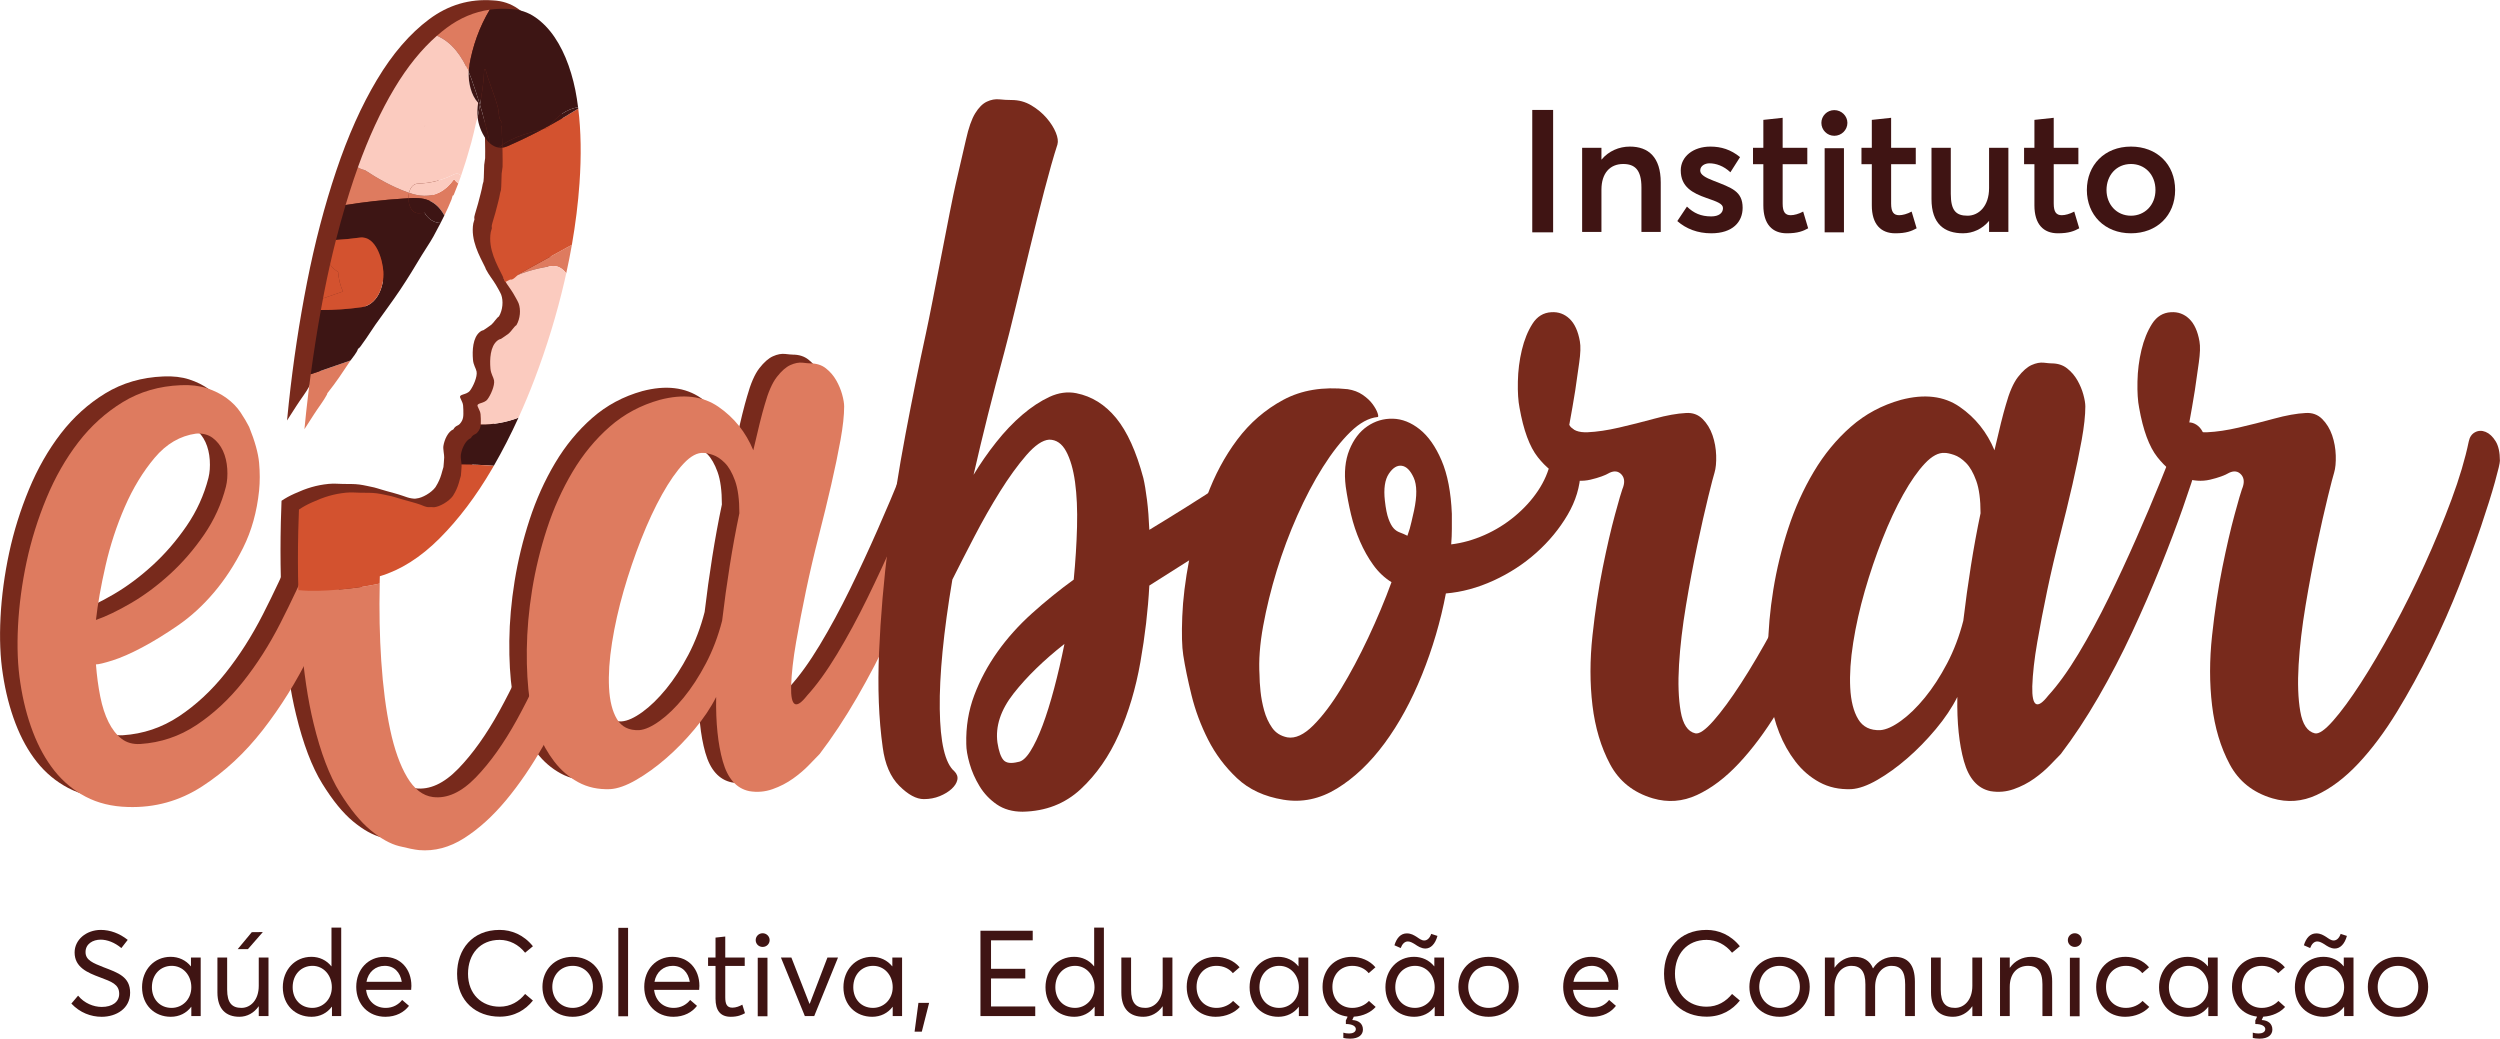 <?xml version="1.0" encoding="UTF-8" standalone="no"?>
<!-- Created with Inkscape (http://www.inkscape.org/) -->

<svg
   version="1.1"
   id="svg1"
   width="756.201"
   height="314.179"
   viewBox="0 0 756.201 314.179"
   sodipodi:docname="logo-instituto-elaborar.svg"
   inkscape:version="1.4 (e7c3feb100, 2024-10-09)"
   xmlns:inkscape="http://www.inkscape.org/namespaces/inkscape"
   xmlns:sodipodi="http://sodipodi.sourceforge.net/DTD/sodipodi-0.dtd"
   xmlns="http://www.w3.org/2000/svg"
   xmlns:svg="http://www.w3.org/2000/svg">
  <defs
     id="defs1">
    <clipPath
       clipPathUnits="userSpaceOnUse"
       id="clipPath4">
      <path
         d="M 0,595.28 H 841.89 V 0 H 0 Z"
         transform="translate(-514.127,-374.069)"
         id="path4" />
    </clipPath>
    <clipPath
       clipPathUnits="userSpaceOnUse"
       id="clipPath6">
      <path
         d="M 0,595.28 H 841.89 V 0 H 0 Z"
         transform="translate(-517.883,-365.306)"
         id="path6" />
    </clipPath>
    <clipPath
       clipPathUnits="userSpaceOnUse"
       id="clipPath8">
      <path
         d="M 0,595.28 H 841.89 V 0 H 0 Z"
         transform="translate(-537.404,-368.866)"
         id="path8" />
    </clipPath>
    <clipPath
       clipPathUnits="userSpaceOnUse"
       id="clipPath10">
      <path
         d="M 0,595.28 H 841.89 V 0 H 0 Z"
         id="path10" />
    </clipPath>
    <clipPath
       clipPathUnits="userSpaceOnUse"
       id="clipPath12">
      <path
         d="M 0,595.28 H 841.89 V 0 H 0 Z"
         transform="translate(-562.01,-368.866)"
         id="path12" />
    </clipPath>
    <clipPath
       clipPathUnits="userSpaceOnUse"
       id="clipPath14">
      <path
         d="M 0,595.28 H 841.89 V 0 H 0 Z"
         transform="translate(-592.992,-381.931)"
         id="path14" />
    </clipPath>
    <clipPath
       clipPathUnits="userSpaceOnUse"
       id="clipPath16">
      <path
         d="M 0,595.28 H 841.89 V 0 H 0 Z"
         transform="translate(-598.899,-368.866)"
         id="path16" />
    </clipPath>
    <clipPath
       clipPathUnits="userSpaceOnUse"
       id="clipPath18">
      <path
         d="M 0,595.28 H 841.89 V 0 H 0 Z"
         transform="translate(-626.361,-372.347)"
         id="path18" />
    </clipPath>
    <clipPath
       clipPathUnits="userSpaceOnUse"
       id="clipPath20">
      <path
         d="M 0,595.28 H 841.89 V 0 H 0 Z"
         transform="translate(-153.559,-187.786)"
         id="path20" />
    </clipPath>
    <clipPath
       clipPathUnits="userSpaceOnUse"
       id="clipPath22">
      <path
         d="M 0,595.28 H 841.89 V 0 H 0 Z"
         transform="translate(-180.774,-191.494)"
         id="path22" />
    </clipPath>
    <clipPath
       clipPathUnits="userSpaceOnUse"
       id="clipPath24">
      <path
         d="M 0,595.28 H 841.89 V 0 H 0 Z"
         transform="translate(-193.617,-200.139)"
         id="path24" />
    </clipPath>
    <clipPath
       clipPathUnits="userSpaceOnUse"
       id="clipPath26">
      <path
         d="M 0,595.28 H 841.89 V 0 H 0 Z"
         transform="translate(-212.651,-191.494)"
         id="path26" />
    </clipPath>
    <clipPath
       clipPathUnits="userSpaceOnUse"
       id="clipPath28">
      <path
         d="M 0,595.28 H 841.89 V 0 H 0 Z"
         transform="translate(-220.505,-192.721)"
         id="path28" />
    </clipPath>
    <clipPath
       clipPathUnits="userSpaceOnUse"
       id="clipPath30">
      <path
         d="M 0,595.28 H 841.89 V 0 H 0 Z"
         transform="translate(-241.066,-194.548)"
         id="path30" />
    </clipPath>
    <clipPath
       clipPathUnits="userSpaceOnUse"
       id="clipPath32">
      <path
         d="M 0,595.28 H 841.89 V 0 H 0 Z"
         transform="translate(-271.88,-191.576)"
         id="path32" />
    </clipPath>
    <clipPath
       clipPathUnits="userSpaceOnUse"
       id="clipPath34">
      <path
         d="M 0,595.28 H 841.89 V 0 H 0 Z"
         id="path34" />
    </clipPath>
    <clipPath
       clipPathUnits="userSpaceOnUse"
       id="clipPath36">
      <path
         d="M 0,595.28 H 841.89 V 0 H 0 Z"
         transform="translate(-285.841,-192.721)"
         id="path36" />
    </clipPath>
    <clipPath
       clipPathUnits="userSpaceOnUse"
       id="clipPath38">
      <path
         d="M 0,595.28 H 841.89 V 0 H 0 Z"
         transform="translate(-299.694,-188.904)"
         id="path38" />
    </clipPath>
    <clipPath
       clipPathUnits="userSpaceOnUse"
       id="clipPath40">
      <path
         d="M 0,595.28 H 841.89 V 0 H 0 Z"
         id="path40" />
    </clipPath>
    <clipPath
       clipPathUnits="userSpaceOnUse"
       id="clipPath42">
      <path
         d="M 0,595.28 H 841.89 V 0 H 0 Z"
         transform="translate(-327.482,-198.23)"
         id="path42" />
    </clipPath>
    <clipPath
       clipPathUnits="userSpaceOnUse"
       id="clipPath44">
      <path
         d="M 0,595.28 H 841.89 V 0 H 0 Z"
         transform="translate(-339.889,-191.494)"
         id="path44" />
    </clipPath>
    <clipPath
       clipPathUnits="userSpaceOnUse"
       id="clipPath46">
      <path
         d="M 0,595.28 H 841.89 V 0 H 0 Z"
         transform="translate(-345.724,-187.949)"
         id="path46" />
    </clipPath>
    <clipPath
       clipPathUnits="userSpaceOnUse"
       id="clipPath48">
      <path
         d="M 0,595.28 H 841.89 V 0 H 0 Z"
         transform="translate(-359.795,-204.311)"
         id="path48" />
    </clipPath>
    <clipPath
       clipPathUnits="userSpaceOnUse"
       id="clipPath50">
      <path
         d="M 0,595.28 H 841.89 V 0 H 0 Z"
         transform="translate(-385.674,-191.494)"
         id="path50" />
    </clipPath>
    <clipPath
       clipPathUnits="userSpaceOnUse"
       id="clipPath52">
      <path
         d="M 0,595.28 H 841.89 V 0 H 0 Z"
         transform="translate(-403.344,-198.23)"
         id="path52" />
    </clipPath>
    <clipPath
       clipPathUnits="userSpaceOnUse"
       id="clipPath54">
      <path
         d="M 0,595.28 H 841.89 V 0 H 0 Z"
         transform="translate(-406.589,-191.576)"
         id="path54" />
    </clipPath>
    <clipPath
       clipPathUnits="userSpaceOnUse"
       id="clipPath56">
      <path
         d="M 0,595.28 H 841.89 V 0 H 0 Z"
         transform="translate(-432.031,-191.494)"
         id="path56" />
    </clipPath>
    <clipPath
       clipPathUnits="userSpaceOnUse"
       id="clipPath58">
      <path
         d="M 0,595.28 H 841.89 V 0 H 0 Z"
         transform="translate(-444.165,-184.104)"
         id="path58" />
    </clipPath>
    <clipPath
       clipPathUnits="userSpaceOnUse"
       id="clipPath60">
      <path
         d="M 0,595.28 H 841.89 V 0 H 0 Z"
         transform="translate(-462.845,-191.494)"
         id="path60" />
    </clipPath>
    <clipPath
       clipPathUnits="userSpaceOnUse"
       id="clipPath62">
      <path
         d="M 0,595.28 H 841.89 V 0 H 0 Z"
         transform="translate(-479.67,-191.576)"
         id="path62" />
    </clipPath>
    <clipPath
       clipPathUnits="userSpaceOnUse"
       id="clipPath64">
      <path
         d="M 0,595.28 H 841.89 V 0 H 0 Z"
         transform="translate(-494.313,-192.721)"
         id="path64" />
    </clipPath>
    <clipPath
       clipPathUnits="userSpaceOnUse"
       id="clipPath66">
      <path
         d="M 0,595.28 H 841.89 V 0 H 0 Z"
         transform="translate(-514.873,-194.548)"
         id="path66" />
    </clipPath>
    <clipPath
       clipPathUnits="userSpaceOnUse"
       id="clipPath68">
      <path
         d="M 0,595.28 H 841.89 V 0 H 0 Z"
         transform="translate(-545.688,-191.576)"
         id="path68" />
    </clipPath>
    <clipPath
       clipPathUnits="userSpaceOnUse"
       id="clipPath70">
      <path
         d="M 0,595.28 H 841.89 V 0 H 0 Z"
         transform="translate(-571.784,-192.721)"
         id="path70" />
    </clipPath>
    <clipPath
       clipPathUnits="userSpaceOnUse"
       id="clipPath72">
      <path
         d="M 0,595.28 H 841.89 V 0 H 0 Z"
         transform="translate(-587.028,-198.23)"
         id="path72" />
    </clipPath>
    <clipPath
       clipPathUnits="userSpaceOnUse"
       id="clipPath74">
      <path
         d="M 0,595.28 H 841.89 V 0 H 0 Z"
         transform="translate(-602.926,-192.83)"
         id="path74" />
    </clipPath>
    <clipPath
       clipPathUnits="userSpaceOnUse"
       id="clipPath76">
      <path
         d="M 0,595.28 H 841.89 V 0 H 0 Z"
         id="path76" />
    </clipPath>
    <clipPath
       clipPathUnits="userSpaceOnUse"
       id="clipPath78">
      <path
         d="M 0,595.28 H 841.89 V 0 H 0 Z"
         transform="translate(-612.906,-191.576)"
         id="path78" />
    </clipPath>
    <clipPath
       clipPathUnits="userSpaceOnUse"
       id="clipPath80">
      <path
         d="M 0,595.28 H 841.89 V 0 H 0 Z"
         transform="translate(-638.348,-191.494)"
         id="path80" />
    </clipPath>
    <clipPath
       clipPathUnits="userSpaceOnUse"
       id="clipPath82">
      <path
         d="M 0,595.28 H 841.89 V 0 H 0 Z"
         transform="translate(-650.483,-184.104)"
         id="path82" />
    </clipPath>
    <clipPath
       clipPathUnits="userSpaceOnUse"
       id="clipPath84">
      <path
         d="M 0,595.28 H 841.89 V 0 H 0 Z"
         transform="translate(-669.162,-191.494)"
         id="path84" />
    </clipPath>
    <clipPath
       clipPathUnits="userSpaceOnUse"
       id="clipPath86">
      <path
         d="M 0,595.28 H 841.89 V 0 H 0 Z"
         transform="translate(-685.986,-191.576)"
         id="path86" />
    </clipPath>
    <clipPath
       clipPathUnits="userSpaceOnUse"
       id="clipPath88">
      <path
         d="M 0,595.28 H 841.89 V 0 H 0 Z"
         transform="translate(-451.54,-301.891)"
         id="path88" />
    </clipPath>
    <clipPath
       clipPathUnits="userSpaceOnUse"
       id="clipPath90">
      <path
         d="M 0,595.28 H 841.89 V 0 H 0 Z"
         transform="translate(-489.313,-344.632)"
         id="path90" />
    </clipPath>
    <clipPath
       clipPathUnits="userSpaceOnUse"
       id="clipPath92">
      <path
         d="M 0,595.28 H 841.89 V 0 H 0 Z"
         transform="translate(-563.959,-249.819)"
         id="path92" />
    </clipPath>
    <clipPath
       clipPathUnits="userSpaceOnUse"
       id="clipPath94">
      <path
         d="M 0,595.28 H 841.89 V 0 H 0 Z"
         transform="translate(-629.875,-344.632)"
         id="path94" />
    </clipPath>
    <clipPath
       clipPathUnits="userSpaceOnUse"
       id="clipPath96">
      <path
         d="M 0,595.28 H 841.89 V 0 H 0 Z"
         transform="translate(-177.888,-319.075)"
         id="path96" />
    </clipPath>
    <clipPath
       clipPathUnits="userSpaceOnUse"
       id="clipPath98">
      <path
         d="M 0,595.28 H 841.89 V 0 H 0 Z"
         transform="translate(-278.417,-251.803)"
         id="path98" />
    </clipPath>
    <clipPath
       clipPathUnits="userSpaceOnUse"
       id="clipPath100">
      <path
         d="M 0,595.28 H 841.89 V 0 H 0 Z"
         transform="translate(-278.87,-311.174)"
         id="path100" />
    </clipPath>
    <clipPath
       clipPathUnits="userSpaceOnUse"
       id="clipPath102">
      <path
         d="M 0,595.28 H 841.89 V 0 H 0 Z"
         transform="translate(-181.855,-317.091)"
         id="path102" />
    </clipPath>
    <clipPath
       clipPathUnits="userSpaceOnUse"
       id="clipPath104">
      <path
         d="M 0,595.28 H 841.89 V 0 H 0 Z"
         transform="translate(-282.385,-249.819)"
         id="path104" />
    </clipPath>
    <clipPath
       clipPathUnits="userSpaceOnUse"
       id="clipPath106">
      <path
         d="M 0,595.28 H 841.89 V 0 H 0 Z"
         transform="translate(-368.317,-242.595)"
         id="path106" />
    </clipPath>
    <clipPath
       clipPathUnits="userSpaceOnUse"
       id="clipPath108">
      <path
         d="M 0,595.28 H 841.89 V 0 H 0 Z"
         transform="translate(-233.593,-386.807)"
         id="path108" />
    </clipPath>
    <clipPath
       clipPathUnits="userSpaceOnUse"
       id="clipPath110">
      <path
         d="M 0,595.28 H 841.89 V 0 H 0 Z"
         transform="translate(-261.68,-386.482)"
         id="path110" />
    </clipPath>
    <clipPath
       clipPathUnits="userSpaceOnUse"
       id="clipPath112">
      <path
         d="M 0,595.28 H 841.89 V 0 H 0 Z"
         transform="translate(-243.689,-399.145)"
         id="path112" />
    </clipPath>
    <clipPath
       clipPathUnits="userSpaceOnUse"
       id="clipPath114">
      <path
         d="M 0,595.28 H 841.89 V 0 H 0 Z"
         transform="translate(-207.866,-330.557)"
         id="path114" />
    </clipPath>
    <clipPath
       clipPathUnits="userSpaceOnUse"
       id="clipPath116">
      <path
         d="M 0,595.28 H 841.89 V 0 H 0 Z"
         transform="translate(-230.034,-370.485)"
         id="path116" />
    </clipPath>
    <clipPath
       clipPathUnits="userSpaceOnUse"
       id="clipPath118">
      <path
         d="M 0,595.28 H 841.89 V 0 H 0 Z"
         transform="translate(-265.826,-353.454)"
         id="path118" />
    </clipPath>
    <clipPath
       clipPathUnits="userSpaceOnUse"
       id="clipPath120">
      <path
         d="M 0,595.28 H 841.89 V 0 H 0 Z"
         transform="translate(-282.837,-309.19)"
         id="path120" />
    </clipPath>
    <clipPath
       clipPathUnits="userSpaceOnUse"
       id="clipPath122">
      <path
         d="M 0,595.28 H 841.89 V 0 H 0 Z"
         transform="translate(-254.993,-320.699)"
         id="path122" />
    </clipPath>
    <clipPath
       clipPathUnits="userSpaceOnUse"
       id="clipPath124">
      <path
         d="M 0,595.28 H 841.89 V 0 H 0 Z"
         transform="translate(-233.593,-386.807)"
         id="path124" />
    </clipPath>
    <clipPath
       clipPathUnits="userSpaceOnUse"
       id="clipPath126">
      <path
         d="M 0,595.28 H 841.89 V 0 H 0 Z"
         transform="translate(-213.979,-281.676)"
         id="path126" />
    </clipPath>
    <clipPath
       clipPathUnits="userSpaceOnUse"
       id="clipPath128">
      <path
         d="M 0,595.28 H 841.89 V 0 H 0 Z"
         transform="translate(-214.069,-353.779)"
         id="path128" />
    </clipPath>
    <clipPath
       clipPathUnits="userSpaceOnUse"
       id="clipPath130">
      <path
         d="M 0,595.28 H 841.89 V 0 H 0 Z"
         transform="translate(-258.607,-329.357)"
         id="path130" />
    </clipPath>
    <clipPath
       clipPathUnits="userSpaceOnUse"
       id="clipPath132">
      <path
         d="M 0,595.28 H 841.89 V 0 H 0 Z"
         transform="translate(-234.009,-366.675)"
         id="path132" />
    </clipPath>
    <clipPath
       clipPathUnits="userSpaceOnUse"
       id="clipPath134">
      <path
         d="M 0,595.28 H 841.89 V 0 H 0 Z"
         transform="translate(-224.341,-353.781)"
         id="path134" />
    </clipPath>
    <clipPath
       clipPathUnits="userSpaceOnUse"
       id="clipPath136">
      <path
         d="M 0,595.28 H 841.89 V 0 H 0 Z"
         transform="translate(-253.106,-352.04)"
         id="path136" />
    </clipPath>
    <clipPath
       clipPathUnits="userSpaceOnUse"
       id="clipPath138">
      <path
         d="M 0,595.28 H 841.89 V 0 H 0 Z"
         transform="translate(-251.187,-386.578)"
         id="path138" />
    </clipPath>
    <clipPath
       clipPathUnits="userSpaceOnUse"
       id="clipPath140">
      <path
         d="M 0,595.28 H 841.89 V 0 H 0 Z"
         transform="translate(-243.689,-399.145)"
         id="path140" />
    </clipPath>
    <clipPath
       clipPathUnits="userSpaceOnUse"
       id="clipPath142">
      <path
         d="M 0,595.28 H 841.89 V 0 H 0 Z"
         transform="translate(-246.264,-391.663)"
         id="path142" />
    </clipPath>
    <clipPath
       clipPathUnits="userSpaceOnUse"
       id="clipPath144">
      <path
         d="M 0,595.28 H 841.89 V 0 H 0 Z"
         transform="translate(-244.252,-397.729)"
         id="path144" />
    </clipPath>
    <clipPath
       clipPathUnits="userSpaceOnUse"
       id="clipPath146">
      <path
         d="M 0,595.28 H 841.89 V 0 H 0 Z"
         transform="translate(-250.483,-381.975)"
         id="path146" />
    </clipPath>
    <clipPath
       clipPathUnits="userSpaceOnUse"
       id="clipPath148">
      <path
         d="M 0,595.28 H 841.89 V 0 H 0 Z"
         transform="translate(-260.45,-386.128)"
         id="path148" />
    </clipPath>
    <clipPath
       clipPathUnits="userSpaceOnUse"
       id="clipPath150">
      <path
         d="M 0,595.28 H 841.89 V 0 H 0 Z"
         transform="translate(-262.115,-387.025)"
         id="path150" />
    </clipPath>
    <clipPath
       clipPathUnits="userSpaceOnUse"
       id="clipPath152">
      <path
         d="M 0,595.28 H 841.89 V 0 H 0 Z"
         transform="translate(-234.561,-370.027)"
         id="path152" />
    </clipPath>
    <clipPath
       clipPathUnits="userSpaceOnUse"
       id="clipPath154">
      <path
         d="M 0,595.28 H 841.89 V 0 H 0 Z"
         transform="translate(-240.2,-375.83)"
         id="path154" />
    </clipPath>
    <clipPath
       clipPathUnits="userSpaceOnUse"
       id="clipPath156">
      <path
         d="M 0,595.28 H 841.89 V 0 H 0 Z"
         transform="translate(-234.561,-370.027)"
         id="path156" />
    </clipPath>
  </defs>
  <sodipodi:namedview
     id="namedview1"
     pagecolor="#ffffff"
     bordercolor="#000000"
     borderopacity="0.25"
     inkscape:showpageshadow="2"
     inkscape:pageopacity="0.0"
     inkscape:pagecheckerboard="0"
     inkscape:deskcolor="#d1d1d1"
     showgrid="false"
     inkscape:zoom="0.47939625"
     inkscape:cx="-167.91954"
     inkscape:cy="96.997003"
     inkscape:window-width="1920"
     inkscape:window-height="1008"
     inkscape:window-x="1366"
     inkscape:window-y="0"
     inkscape:window-maximized="1"
     inkscape:current-layer="g1">
    <inkscape:page
       x="0"
       y="0"
       inkscape:label="1"
       id="page1"
       width="756.201"
       height="314.179"
       margin="0"
       bleed="0" />
  </sodipodi:namedview>
  <g
     id="g1"
     inkscape:groupmode="layer"
     inkscape:label="1"
     transform="translate(-183.16,-239.764)">
    <g
       id="g156">
      <path
         id="path2"
         d="m 485.101,390.615 h 4.733 v -27.774 h -4.733 z"
         style="fill:#3f1413;fill-opacity:1;fill-rule:nonzero;stroke:none"
         transform="matrix(1.333,0,0,-1.333,0,793.707)" />
      <path
         id="path3"
         d="m 0,0 v -11.227 h -4.381 v 10.092 c 0,4.03 -1.526,5.321 -4.146,5.321 -2.974,0 -4.93,-2.074 -4.93,-5.829 v -9.584 h -4.381 V 7.862 h 4.381 v -2.66 h 0.04 c 1.603,1.917 3.95,2.934 6.415,2.934 C -2.817,8.136 0,5.75 0,0"
         style="fill:#3f1413;fill-opacity:1;fill-rule:nonzero;stroke:none"
         transform="matrix(1.333,0,0,-1.333,685.502,294.949)"
         clip-path="url(#clipPath4)" />
      <path
         id="path5"
         d="m 0,0 2.19,3.286 c 1.526,-1.487 3.169,-2.23 5.516,-2.23 1.682,0 2.66,0.743 2.66,1.878 0,0.978 -1.252,1.447 -3.756,2.308 -3.129,1.095 -5.828,2.503 -5.828,6.259 0,3.129 2.817,5.398 6.728,5.398 2.426,0 4.616,-0.665 6.728,-2.386 l -2.19,-3.443 c -1.525,1.448 -3.286,2.034 -4.772,2.034 -0.861,0 -2.074,-0.469 -2.074,-1.643 0,-0.938 1.174,-1.603 3.013,-2.307 4.068,-1.604 6.611,-2.347 6.611,-6.142 0,-3.208 -2.269,-5.789 -7.12,-5.789 C 4.616,-2.777 1.995,-1.76 0,0"
         style="fill:#3f1413;fill-opacity:1;fill-rule:nonzero;stroke:none"
         transform="matrix(1.333,0,0,-1.333,690.511,306.632)"
         clip-path="url(#clipPath6)" />
      <path
         id="path7"
         d="m 0,0 v 9.349 h -2.347 v 3.716 H 0 v 6.337 l 4.381,0.47 V 13.065 H 9.975 V 9.349 H 4.381 V 0.43 c 0,-1.956 0.587,-2.66 1.839,-2.66 0.743,0 1.799,0.274 2.816,0.821 l 1.135,-3.794 C 9.036,-5.829 7.824,-6.337 5.32,-6.337 2.034,-6.337 0,-4.264 0,0"
         style="fill:#3f1413;fill-opacity:1;fill-rule:nonzero;stroke:none"
         transform="matrix(1.333,0,0,-1.333,716.538,301.886)"
         clip-path="url(#clipPath8)" />
      <path
         id="path9"
         d="m 551.448,381.931 h 4.381 v -19.089 h -4.381 z m -0.744,5.75 c 0,1.565 1.291,2.895 2.934,2.895 1.643,0 2.973,-1.33 2.973,-2.895 0,-1.604 -1.33,-2.933 -2.973,-2.933 -1.643,0 -2.934,1.329 -2.934,2.933"
         style="fill:#3f1413;fill-opacity:1;fill-rule:nonzero;stroke:none"
         transform="matrix(1.333,0,0,-1.333,0,793.707)"
         clip-path="url(#clipPath10)" />
      <path
         id="path11"
         d="m 0,0 v 9.349 h -2.347 v 3.716 H 0 v 6.337 l 4.381,0.47 V 13.065 H 9.975 V 9.349 H 4.381 V 0.43 c 0,-1.956 0.587,-2.66 1.839,-2.66 0.743,0 1.799,0.274 2.816,0.821 L 10.17,-5.203 C 9.036,-5.829 7.823,-6.337 5.32,-6.337 2.034,-6.337 0,-4.264 0,0"
         style="fill:#3f1413;fill-opacity:1;fill-rule:nonzero;stroke:none"
         transform="matrix(1.333,0,0,-1.333,749.347,301.886)"
         clip-path="url(#clipPath12)" />
      <path
         id="path13"
         d="m 0,0 v -19.089 h -4.381 v 2.503 c -1.526,-1.838 -3.678,-2.816 -5.907,-2.816 -4.225,0 -7.159,2.112 -7.159,7.784 V 0 h 4.381 v -10.444 c 0,-3.795 1.174,-4.968 3.795,-4.968 2.543,0 4.89,2.151 4.89,6.258 V 0 Z"
         style="fill:#3f1413;fill-opacity:1;fill-rule:nonzero;stroke:none"
         transform="matrix(1.333,0,0,-1.333,790.655,284.465)"
         clip-path="url(#clipPath14)" />
      <path
         id="path15"
         d="m 0,0 v 9.349 h -2.347 v 3.716 H 0 v 6.337 l 4.381,0.47 V 13.065 H 9.975 V 9.349 H 4.381 V 0.43 c 0,-1.956 0.587,-2.66 1.839,-2.66 0.743,0 1.799,0.274 2.816,0.821 l 1.135,-3.794 C 9.036,-5.829 7.824,-6.337 5.32,-6.337 2.034,-6.337 0,-4.264 0,0"
         style="fill:#3f1413;fill-opacity:1;fill-rule:nonzero;stroke:none"
         transform="matrix(1.333,0,0,-1.333,798.532,301.886)"
         clip-path="url(#clipPath16)" />
      <path
         id="path17"
         d="M 0,0 C 0,3.52 -2.425,5.907 -5.555,5.907 -8.88,5.907 -11.11,3.325 -11.11,0 c 0,-3.247 2.27,-5.829 5.555,-5.829 C -2.464,-5.829 0,-3.442 0,0 m -15.569,0 c 0,5.633 3.99,9.858 10.014,9.858 C 0.313,9.858 4.46,5.868 4.46,0 c 0,-5.789 -4.147,-9.819 -10.015,-9.819 -6.024,0 -10.014,4.225 -10.014,9.819"
         style="fill:#3f1413;fill-opacity:1;fill-rule:nonzero;stroke:none"
         transform="matrix(1.333,0,0,-1.333,835.147,297.244)"
         clip-path="url(#clipPath18)" />
      <path
         id="path19"
         d="m 0,0 1.527,1.8 c 1.391,-1.718 3.49,-2.563 5.372,-2.563 2.372,0 3.954,1.118 3.954,2.972 0,2.181 -1.745,2.754 -4.336,3.736 -2.863,1.063 -5.781,2.29 -5.781,5.644 0,2.891 2.618,5.1 5.917,5.127 2.155,0 4.282,-0.791 6.136,-2.263 L 11.344,12.598 C 9.817,13.88 8.099,14.507 6.653,14.507 4.854,14.507 3.218,13.526 3.218,11.699 3.191,9.844 4.936,9.19 7.335,8.235 10.608,6.981 13.334,6.081 13.334,2.454 13.334,-1.118 10.199,-3 6.872,-3 4.444,-3 1.936,-2.072 0,0"
         style="fill:#3f1413;fill-opacity:1;fill-rule:nonzero;stroke:none"
         transform="matrix(1.333,0,0,-1.333,204.746,543.326)"
         clip-path="url(#clipPath20)" />
      <path
         id="path21"
         d="m 0,0 c 0,2.727 -1.882,4.854 -4.445,4.854 -2.509,0 -4.499,-1.909 -4.499,-4.854 0,-2.672 1.772,-4.69 4.472,-4.69 C -2.072,-4.69 0,-2.809 0,0 M 2.127,6.736 V -6.545 H 0 v 2.1 h -0.027 c -1.064,-1.418 -2.7,-2.263 -4.636,-2.263 -3.681,0 -6.517,2.645 -6.517,6.708 0,3.927 2.727,6.899 6.49,6.899 1.826,0 3.463,-0.764 4.581,-2.154 h 0.027 v 1.991 z"
         style="fill:#3f1413;fill-opacity:1;fill-rule:nonzero;stroke:none"
         transform="matrix(1.333,0,0,-1.333,241.032,538.381)"
         clip-path="url(#clipPath22)" />
      <path
         id="path23"
         d="m 0,0 h -2.318 l 3.191,3.845 2.508,0.027 z m 4.663,-1.909 v -13.28 H 2.454 v 2.209 H 2.427 c -1.063,-1.527 -2.645,-2.372 -4.363,-2.372 -3.054,0 -4.99,1.745 -4.99,5.535 v 7.908 h 2.208 V -9.19 c 0,-3.027 1.118,-4.145 3.246,-4.145 2.099,0 3.926,1.828 3.926,4.991 v 6.435 z"
         style="fill:#3f1413;fill-opacity:1;fill-rule:nonzero;stroke:none"
         transform="matrix(1.333,0,0,-1.333,258.157,526.855)"
         clip-path="url(#clipPath24)" />
      <path
         id="path25"
         d="m 0,0 c 0,2.727 -1.882,4.854 -4.39,4.854 -2.509,0 -4.5,-1.909 -4.5,-4.854 0,-2.672 1.773,-4.69 4.472,-4.69 C -2.072,-4.69 0,-2.809 0,0 M 2.127,13.526 V -6.545 h -2.1 v 2.1 h -0.054 c -1.064,-1.418 -2.673,-2.263 -4.582,-2.263 -3.681,0 -6.517,2.645 -6.517,6.708 0,3.927 2.727,6.899 6.49,6.899 1.8,0 3.436,-0.764 4.527,-2.154 h 0.027 v 8.781 z"
         style="fill:#3f1413;fill-opacity:1;fill-rule:nonzero;stroke:none"
         transform="matrix(1.333,0,0,-1.333,283.535,538.381)"
         clip-path="url(#clipPath26)" />
      <path
         id="path27"
         d="M 0,0 H 8.017 C 7.662,2.182 6.272,3.627 4.145,3.627 2.072,3.627 0.409,2.263 0,0 M 10.144,-1.827 H -0.082 c 0.3,-2.481 2.045,-4.091 4.445,-4.091 1.663,0 2.918,0.764 3.736,1.8 L 9.653,-5.454 C 8.508,-6.926 6.708,-7.935 4.281,-7.935 c -3.763,0 -6.599,2.754 -6.599,6.79 0,4.008 2.754,6.817 6.354,6.817 3.708,0 6.163,-2.781 6.163,-6.599 0,-0.355 -0.055,-0.818 -0.055,-0.9"
         style="fill:#3f1413;fill-opacity:1;fill-rule:nonzero;stroke:none"
         transform="matrix(1.333,0,0,-1.333,294.007,536.745)"
         clip-path="url(#clipPath28)" />
      <path
         id="path29"
         d="m 0,0 c 0,5.508 3.436,9.953 9.653,9.953 2.672,0 5.454,-1.09 7.554,-3.708 L 15.434,4.772 C 13.962,6.626 11.889,7.69 9.653,7.69 5.236,7.69 2.481,4.499 2.481,0 c 0,-4.608 3.082,-7.472 7.172,-7.472 2.509,0 4.418,1.2 5.781,2.891 l 1.773,-1.5 C 15.516,-8.181 13.062,-9.735 9.653,-9.735 4.417,-9.735 0,-6.326 0,0"
         style="fill:#3f1413;fill-opacity:1;fill-rule:nonzero;stroke:none"
         transform="matrix(1.333,0,0,-1.333,321.421,534.309)"
         clip-path="url(#clipPath30)" />
      <path
         id="path31"
         d="m 0,0 c 0,2.836 -2.018,4.772 -4.582,4.772 -2.781,0 -4.635,-2.127 -4.635,-4.772 0,-2.645 1.882,-4.772 4.635,-4.772 C -2.018,-4.772 0,-2.808 0,0 m -11.453,0 c 0,3.818 2.727,6.817 6.871,6.817 3.9,0 6.818,-2.781 6.818,-6.817 0,-4.036 -2.918,-6.79 -6.818,-6.79 -4.144,0 -6.871,2.973 -6.871,6.79"
         style="fill:#3f1413;fill-opacity:1;fill-rule:nonzero;stroke:none"
         transform="matrix(1.333,0,0,-1.333,362.507,538.272)"
         clip-path="url(#clipPath32)" />
      <path
         id="path33"
         d="m 277.715,205.02 h 2.209 v -20.07 h -2.209 z"
         style="fill:#3f1413;fill-opacity:1;fill-rule:nonzero;stroke:none"
         transform="matrix(1.333,0,0,-1.333,0,793.707)"
         clip-path="url(#clipPath34)" />
      <path
         id="path35"
         d="M 0,0 H 8.017 C 7.663,2.182 6.272,3.627 4.145,3.627 2.073,3.627 0.409,2.263 0,0 M 10.144,-1.827 H -0.082 c 0.3,-2.481 2.045,-4.091 4.445,-4.091 1.664,0 2.918,0.764 3.736,1.8 L 9.653,-5.454 C 8.508,-6.926 6.708,-7.935 4.281,-7.935 c -3.763,0 -6.599,2.754 -6.599,6.79 0,4.008 2.754,6.817 6.354,6.817 3.709,0 6.163,-2.781 6.163,-6.599 0,-0.355 -0.055,-0.818 -0.055,-0.9"
         style="fill:#3f1413;fill-opacity:1;fill-rule:nonzero;stroke:none"
         transform="matrix(1.333,0,0,-1.333,381.122,536.745)"
         clip-path="url(#clipPath36)" />
      <path
         id="path37"
         d="M 0,0 V 7.417 H -1.691 V 9.326 H 0 v 4.527 l 2.209,0.245 V 9.326 H 6.626 V 7.417 H 2.209 v -7.09 c 0,-1.581 0.381,-2.372 1.636,-2.372 0.791,0 1.609,0.327 2.236,0.682 l 0.6,-1.936 C 5.945,-3.709 5.018,-4.117 3.463,-4.117 1.091,-4.117 0,-2.672 0,0"
         style="fill:#3f1413;fill-opacity:1;fill-rule:nonzero;stroke:none"
         transform="matrix(1.333,0,0,-1.333,399.592,541.835)"
         clip-path="url(#clipPath38)" />
      <path
         id="path39"
         d="m 309.347,198.23 h 2.209 v -13.28 h -2.209 z m -0.463,4.008 c 0,0.845 0.681,1.555 1.582,1.555 0.872,0 1.581,-0.71 1.581,-1.555 0,-0.872 -0.709,-1.554 -1.581,-1.554 -0.901,0 -1.582,0.682 -1.582,1.554"
         style="fill:#3f1413;fill-opacity:1;fill-rule:nonzero;stroke:none"
         transform="matrix(1.333,0,0,-1.333,0,793.707)"
         clip-path="url(#clipPath40)" />
      <path
         id="path41"
         d="M 0,0 -5.399,-13.28 H -7.526 L -12.953,0 h 2.372 l 4.091,-10.471 h 0.082 L -2.4,0 Z"
         style="fill:#3f1413;fill-opacity:1;fill-rule:nonzero;stroke:none"
         transform="matrix(1.333,0,0,-1.333,436.642,529.4)"
         clip-path="url(#clipPath42)" />
      <path
         id="path43"
         d="m 0,0 c 0,2.727 -1.882,4.854 -4.445,4.854 -2.509,0 -4.499,-1.909 -4.499,-4.854 0,-2.672 1.772,-4.69 4.472,-4.69 C -2.073,-4.69 0,-2.809 0,0 M 2.127,6.736 V -6.545 H 0 v 2.1 h -0.027 c -1.064,-1.418 -2.7,-2.263 -4.636,-2.263 -3.681,0 -6.517,2.645 -6.517,6.708 0,3.927 2.726,6.899 6.49,6.899 1.827,0 3.463,-0.764 4.581,-2.154 h 0.027 v 1.991 z"
         style="fill:#3f1413;fill-opacity:1;fill-rule:nonzero;stroke:none"
         transform="matrix(1.333,0,0,-1.333,453.185,538.381)"
         clip-path="url(#clipPath44)" />
      <path
         id="path45"
         d="M 0,0 H 2.427 L 0.764,-6.545 h -1.637 z"
         style="fill:#3f1413;fill-opacity:1;fill-rule:nonzero;stroke:none"
         transform="matrix(1.333,0,0,-1.333,460.966,543.108)"
         clip-path="url(#clipPath46)" />
      <path
         id="path47"
         d="M 0,0 H 11.862 V -2.182 H 2.399 v -6.462 h 7.772 v -2.182 H 2.399 v -6.353 h 10.035 v -2.182 H 0 Z"
         style="fill:#3f1413;fill-opacity:1;fill-rule:nonzero;stroke:none"
         transform="matrix(1.333,0,0,-1.333,479.727,521.293)"
         clip-path="url(#clipPath48)" />
      <path
         id="path49"
         d="M 0,0 C 0,2.727 -1.882,4.854 -4.391,4.854 -6.899,4.854 -8.89,2.945 -8.89,0 c 0,-2.672 1.773,-4.69 4.472,-4.69 C -2.073,-4.69 0,-2.809 0,0 M 2.127,13.526 V -6.545 h -2.1 v 2.1 h -0.055 c -1.063,-1.418 -2.672,-2.263 -4.581,-2.263 -3.681,0 -6.517,2.645 -6.517,6.708 0,3.927 2.727,6.899 6.49,6.899 1.8,0 3.436,-0.764 4.527,-2.154 h 0.027 v 8.781 z"
         style="fill:#3f1413;fill-opacity:1;fill-rule:nonzero;stroke:none"
         transform="matrix(1.333,0,0,-1.333,514.232,538.381)"
         clip-path="url(#clipPath50)" />
      <path
         id="path51"
         d="m 0,0 v -13.28 h -2.209 v 2.208 h -0.027 c -1.063,-1.527 -2.645,-2.372 -4.363,-2.372 -3.054,0 -4.99,1.745 -4.99,5.536 V 0 h 2.209 v -7.281 c 0,-3.027 1.118,-4.145 3.245,-4.145 2.099,0 3.926,1.827 3.926,4.99 V 0 Z"
         style="fill:#3f1413;fill-opacity:1;fill-rule:nonzero;stroke:none"
         transform="matrix(1.333,0,0,-1.333,537.792,529.4)"
         clip-path="url(#clipPath52)" />
      <path
         id="path53"
         d="m 0,0 c 0,4.009 2.754,6.817 6.654,6.817 1.99,0 4.036,-0.818 5.344,-2.372 L 10.471,3.109 C 9.653,4.118 8.344,4.772 6.763,4.772 4.091,4.772 2.236,2.809 2.236,0 c 0,-2.836 1.855,-4.772 4.527,-4.772 1.554,0 2.945,0.682 3.763,1.581 l 1.527,-1.363 C 10.935,-5.808 8.944,-6.79 6.572,-6.79 2.754,-6.79 0,-4.036 0,0"
         style="fill:#3f1413;fill-opacity:1;fill-rule:nonzero;stroke:none"
         transform="matrix(1.333,0,0,-1.333,542.119,538.272)"
         clip-path="url(#clipPath54)" />
      <path
         id="path55"
         d="m 0,0 c 0,2.727 -1.882,4.854 -4.445,4.854 -2.509,0 -4.499,-1.909 -4.499,-4.854 0,-2.672 1.772,-4.69 4.472,-4.69 C -2.072,-4.69 0,-2.809 0,0 M 2.127,6.736 V -6.545 H 0 v 2.1 h -0.027 c -1.064,-1.418 -2.7,-2.263 -4.636,-2.263 -3.681,0 -6.517,2.645 -6.517,6.708 0,3.927 2.727,6.899 6.49,6.899 1.827,0 3.463,-0.764 4.581,-2.154 h 0.027 v 1.991 z"
         style="fill:#3f1413;fill-opacity:1;fill-rule:nonzero;stroke:none"
         transform="matrix(1.333,0,0,-1.333,576.041,538.381)"
         clip-path="url(#clipPath56)" />
      <path
         id="path57"
         d="M 0,0 0.027,-0.054 C 1.445,-0.136 2.4,-0.9 2.4,-2.209 c 0,-1.145 -0.9,-2.072 -2.918,-2.072 -0.655,0 -1.118,0.082 -1.527,0.164 v 1.199 c 0.355,-0.109 0.736,-0.19 1.309,-0.19 0.791,0 1.527,0.3 1.527,1.008 0,0.6 -0.736,1.146 -2.263,1.146 v 0.818 L -1.118,0.6 v 0.137 c -3.326,0.408 -5.644,3.026 -5.644,6.735 0,4.008 2.754,6.817 6.653,6.817 1.991,0 4.036,-0.818 5.345,-2.372 L 3.709,10.581 C 2.891,11.59 1.582,12.244 0,12.244 -2.672,12.244 -4.527,10.281 -4.527,7.472 -4.527,4.636 -2.672,2.7 0,2.7 1.555,2.7 2.945,3.382 3.763,4.281 L 5.291,2.918 C 4.254,1.745 2.454,0.818 0.327,0.709 Z"
         style="fill:#3f1413;fill-opacity:1;fill-rule:nonzero;stroke:none"
         transform="matrix(1.333,0,0,-1.333,592.22,548.235)"
         clip-path="url(#clipPath58)" />
      <path
         id="path59"
         d="m 0,0 c 0,2.727 -1.882,4.854 -4.445,4.854 -2.508,0 -4.499,-1.909 -4.499,-4.854 0,-2.672 1.772,-4.69 4.472,-4.69 C -2.073,-4.69 0,-2.809 0,0 m -7.717,8.89 -1.418,0.627 c 0.491,1.636 1.418,2.7 2.809,2.7 0.981,0 1.608,-0.41 2.236,-0.791 0.572,-0.382 1.09,-0.818 1.717,-0.818 0.655,0 1.255,0.518 1.582,1.5 L 0.627,11.644 C 0.136,9.817 -0.9,8.781 -2.1,8.781 c -0.954,0 -1.718,0.518 -2.399,0.981 -0.546,0.328 -1.064,0.628 -1.582,0.628 -0.736,0 -1.282,-0.573 -1.636,-1.5 M 2.127,6.736 V -6.545 H 0 v 2.1 h -0.027 c -1.064,-1.418 -2.7,-2.263 -4.636,-2.263 -3.681,0 -6.517,2.645 -6.517,6.708 0,3.927 2.727,6.899 6.49,6.899 1.827,0 3.463,-0.764 4.581,-2.154 h 0.027 v 1.991 z"
         style="fill:#3f1413;fill-opacity:1;fill-rule:nonzero;stroke:none"
         transform="matrix(1.333,0,0,-1.333,617.126,538.381)"
         clip-path="url(#clipPath60)" />
      <path
         id="path61"
         d="m 0,0 c 0,2.836 -2.018,4.772 -4.582,4.772 -2.781,0 -4.635,-2.127 -4.635,-4.772 0,-2.645 1.882,-4.772 4.635,-4.772 C -2.018,-4.772 0,-2.808 0,0 m -11.453,0 c 0,3.818 2.727,6.817 6.871,6.817 3.9,0 6.818,-2.781 6.818,-6.817 0,-4.036 -2.918,-6.79 -6.818,-6.79 -4.144,0 -6.871,2.973 -6.871,6.79"
         style="fill:#3f1413;fill-opacity:1;fill-rule:nonzero;stroke:none"
         transform="matrix(1.333,0,0,-1.333,639.559,538.272)"
         clip-path="url(#clipPath62)" />
      <path
         id="path63"
         d="M 0,0 H 8.017 C 7.663,2.182 6.272,3.627 4.145,3.627 2.072,3.627 0.409,2.263 0,0 M 10.144,-1.827 H -0.082 c 0.3,-2.481 2.045,-4.091 4.445,-4.091 1.664,0 2.918,0.764 3.736,1.8 L 9.653,-5.454 C 8.508,-6.926 6.708,-7.935 4.281,-7.935 c -3.763,0 -6.599,2.754 -6.599,6.79 0,4.008 2.754,6.817 6.354,6.817 3.708,0 6.163,-2.781 6.163,-6.599 0,-0.355 -0.055,-0.818 -0.055,-0.9"
         style="fill:#3f1413;fill-opacity:1;fill-rule:nonzero;stroke:none"
         transform="matrix(1.333,0,0,-1.333,659.084,536.745)"
         clip-path="url(#clipPath64)" />
      <path
         id="path65"
         d="m 0,0 c 0,5.508 3.436,9.953 9.653,9.953 2.673,0 5.454,-1.09 7.554,-3.708 L 15.434,4.772 C 13.962,6.626 11.89,7.69 9.653,7.69 5.236,7.69 2.481,4.499 2.481,0 c 0,-4.608 3.082,-7.472 7.172,-7.472 2.509,0 4.418,1.2 5.781,2.891 l 1.773,-1.5 C 15.516,-8.181 13.062,-9.735 9.653,-9.735 4.418,-9.735 0,-6.326 0,0"
         style="fill:#3f1413;fill-opacity:1;fill-rule:nonzero;stroke:none"
         transform="matrix(1.333,0,0,-1.333,686.498,534.309)"
         clip-path="url(#clipPath66)" />
      <path
         id="path67"
         d="m 0,0 c 0,2.836 -2.018,4.772 -4.581,4.772 -2.782,0 -4.636,-2.127 -4.636,-4.772 0,-2.645 1.881,-4.772 4.636,-4.772 C -2.018,-4.772 0,-2.808 0,0 m -11.453,0 c 0,3.818 2.727,6.817 6.872,6.817 3.899,0 6.817,-2.781 6.817,-6.817 0,-4.036 -2.918,-6.79 -6.817,-6.79 -4.145,0 -6.872,2.973 -6.872,6.79"
         style="fill:#3f1413;fill-opacity:1;fill-rule:nonzero;stroke:none"
         transform="matrix(1.333,0,0,-1.333,727.583,538.272)"
         clip-path="url(#clipPath68)" />
      <path
         id="path69"
         d="M 0,0 V -7.772 H -2.209 V -0.6 c 0,3 -1.009,4.227 -3.108,4.227 -2.046,0 -3.709,-1.827 -3.709,-4.8 v -6.599 h -2.209 v 7.199 c 0,2.945 -1.091,4.2 -3.163,4.2 -2.154,0 -3.845,-1.827 -3.845,-4.8 v -6.599 h -2.181 v 13.28 h 2.181 v -2.29 h 0.027 c 1.091,1.581 2.755,2.454 4.473,2.454 2.045,0 3.517,-0.846 4.226,-2.618 h 0.027 c 1.064,1.691 2.809,2.618 4.827,2.618 C -1.636,5.672 0,3.927 0,0"
         style="fill:#3f1413;fill-opacity:1;fill-rule:nonzero;stroke:none"
         transform="matrix(1.333,0,0,-1.333,762.379,536.745)"
         clip-path="url(#clipPath70)" />
      <path
         id="path71"
         d="m 0,0 v -13.28 h -2.209 v 2.208 h -0.027 c -1.063,-1.527 -2.645,-2.372 -4.363,-2.372 -3.054,0 -4.99,1.745 -4.99,5.536 V 0 h 2.209 v -7.281 c 0,-3.027 1.118,-4.145 3.245,-4.145 2.099,0 3.926,1.827 3.926,4.99 V 0 Z"
         style="fill:#3f1413;fill-opacity:1;fill-rule:nonzero;stroke:none"
         transform="matrix(1.333,0,0,-1.333,782.703,529.4)"
         clip-path="url(#clipPath72)" />
      <path
         id="path73"
         d="m 0,0 v -7.881 h -2.209 v 7.254 c 0,3.109 -1.309,4.145 -3.245,4.145 -2.508,0 -4.172,-1.773 -4.172,-4.772 v -6.627 h -2.209 V 5.4 h 2.209 V 3.082 h 0.027 c 1.118,1.581 2.863,2.481 4.827,2.481 C -1.909,5.563 0,3.791 0,0"
         style="fill:#3f1413;fill-opacity:1;fill-rule:nonzero;stroke:none"
         transform="matrix(1.333,0,0,-1.333,803.901,536.6)"
         clip-path="url(#clipPath74)" />
      <path
         id="path75"
         d="m 607.098,198.23 h 2.209 v -13.28 h -2.209 z m -0.464,4.008 c 0,0.845 0.682,1.555 1.581,1.555 0.873,0 1.582,-0.71 1.582,-1.555 0,-0.872 -0.709,-1.554 -1.582,-1.554 -0.899,0 -1.581,0.682 -1.581,1.554"
         style="fill:#3f1413;fill-opacity:1;fill-rule:nonzero;stroke:none"
         transform="matrix(1.333,0,0,-1.333,0,793.707)"
         clip-path="url(#clipPath76)" />
      <path
         id="path77"
         d="m 0,0 c 0,4.009 2.754,6.817 6.654,6.817 1.99,0 4.035,-0.818 5.344,-2.372 L 10.471,3.109 C 9.653,4.118 8.344,4.772 6.762,4.772 4.09,4.772 2.236,2.809 2.236,0 c 0,-2.836 1.854,-4.772 4.526,-4.772 1.555,0 2.946,0.682 3.764,1.581 l 1.527,-1.363 C 10.935,-5.808 8.944,-6.79 6.572,-6.79 2.754,-6.79 0,-4.036 0,0"
         style="fill:#3f1413;fill-opacity:1;fill-rule:nonzero;stroke:none"
         transform="matrix(1.333,0,0,-1.333,817.208,538.272)"
         clip-path="url(#clipPath78)" />
      <path
         id="path79"
         d="m 0,0 c 0,2.727 -1.881,4.854 -4.445,4.854 -2.508,0 -4.499,-1.909 -4.499,-4.854 0,-2.672 1.772,-4.69 4.472,-4.69 C -2.072,-4.69 0,-2.809 0,0 M 2.127,6.736 V -6.545 H 0 v 2.1 h -0.027 c -1.064,-1.418 -2.7,-2.263 -4.636,-2.263 -3.681,0 -6.517,2.645 -6.517,6.708 0,3.927 2.727,6.899 6.49,6.899 1.827,0 3.463,-0.764 4.581,-2.154 h 0.027 v 1.991 z"
         style="fill:#3f1413;fill-opacity:1;fill-rule:nonzero;stroke:none"
         transform="matrix(1.333,0,0,-1.333,851.13,538.381)"
         clip-path="url(#clipPath80)" />
      <path
         id="path81"
         d="m 0,0 0.027,-0.054 c 1.418,-0.082 2.372,-0.846 2.372,-2.155 0,-1.145 -0.899,-2.072 -2.917,-2.072 -0.655,0 -1.118,0.082 -1.528,0.164 v 1.199 c 0.355,-0.109 0.737,-0.19 1.309,-0.19 0.791,0 1.527,0.3 1.527,1.008 0,0.6 -0.736,1.146 -2.263,1.146 v 0.818 L -1.118,0.6 v 0.137 c -3.327,0.408 -5.645,3.026 -5.645,6.735 0,4.008 2.754,6.817 6.654,6.817 1.99,0 4.036,-0.818 5.345,-2.372 L 3.708,10.581 C 2.89,11.59 1.581,12.244 0,12.244 -2.673,12.244 -4.527,10.281 -4.527,7.472 -4.527,4.636 -2.673,2.7 0,2.7 1.554,2.7 2.945,3.382 3.763,4.281 L 5.29,2.918 C 4.254,1.745 2.454,0.818 0.327,0.709 Z"
         style="fill:#3f1413;fill-opacity:1;fill-rule:nonzero;stroke:none"
         transform="matrix(1.333,0,0,-1.333,867.31,548.235)"
         clip-path="url(#clipPath82)" />
      <path
         id="path83"
         d="m 0,0 c 0,2.727 -1.882,4.854 -4.445,4.854 -2.509,0 -4.499,-1.909 -4.499,-4.854 0,-2.672 1.772,-4.69 4.472,-4.69 C -2.073,-4.69 0,-2.809 0,0 m -7.717,8.89 -1.418,0.627 c 0.491,1.636 1.418,2.7 2.809,2.7 0.981,0 1.608,-0.41 2.236,-0.791 0.572,-0.382 1.09,-0.818 1.717,-0.818 0.655,0 1.255,0.518 1.582,1.5 L 0.627,11.644 C 0.136,9.817 -0.9,8.781 -2.1,8.781 c -0.954,0 -1.718,0.518 -2.399,0.981 -0.546,0.328 -1.064,0.628 -1.582,0.628 -0.736,0 -1.282,-0.573 -1.636,-1.5 M 2.127,6.736 V -6.545 H 0 v 2.1 h -0.027 c -1.064,-1.418 -2.7,-2.263 -4.636,-2.263 -3.681,0 -6.517,2.645 -6.517,6.708 0,3.927 2.727,6.899 6.49,6.899 1.827,0 3.463,-0.764 4.581,-2.154 h 0.027 v 1.991 z"
         style="fill:#3f1413;fill-opacity:1;fill-rule:nonzero;stroke:none"
         transform="matrix(1.333,0,0,-1.333,892.215,538.381)"
         clip-path="url(#clipPath84)" />
      <path
         id="path85"
         d="m 0,0 c 0,2.836 -2.018,4.772 -4.581,4.772 -2.781,0 -4.636,-2.127 -4.636,-4.772 0,-2.645 1.882,-4.772 4.636,-4.772 C -2.018,-4.772 0,-2.808 0,0 m -11.453,0 c 0,3.818 2.727,6.817 6.872,6.817 3.899,0 6.818,-2.781 6.818,-6.817 0,-4.036 -2.919,-6.79 -6.818,-6.79 -4.145,0 -6.872,2.973 -6.872,6.79"
         style="fill:#3f1413;fill-opacity:1;fill-rule:nonzero;stroke:none"
         transform="matrix(1.333,0,0,-1.333,914.648,538.272)"
         clip-path="url(#clipPath86)" />
      <path
         id="path87"
         d="m 0,0 c 0.2,-1.806 0.475,-3.186 0.828,-4.139 0.35,-0.954 0.726,-1.655 1.128,-2.107 0.4,-0.451 0.878,-0.778 1.43,-0.978 0.55,-0.202 1.129,-0.451 1.731,-0.752 0.4,1.103 0.701,2.13 0.903,3.085 0.2,0.952 0.4,1.829 0.602,2.634 C 7.323,1.054 7.299,3.537 6.547,5.192 5.794,6.848 4.891,7.751 3.838,7.901 2.784,8.052 1.806,7.45 0.903,6.095 0,4.741 -0.301,2.709 0,0 m -8.428,25.283 c 1.303,-0.202 2.432,-0.627 3.386,-1.279 0.953,-0.654 1.705,-1.354 2.258,-2.107 0.55,-0.752 0.926,-1.43 1.129,-2.031 0.199,-0.602 0.199,-0.903 0,-0.903 -2.009,-0.203 -4.064,-1.331 -6.171,-3.386 -2.107,-2.058 -4.19,-4.718 -6.245,-7.977 -2.058,-3.261 -3.989,-6.923 -5.794,-10.986 -1.806,-4.063 -3.363,-8.228 -4.666,-12.491 -1.305,-4.266 -2.332,-8.454 -3.085,-12.567 -0.752,-4.115 -1.03,-7.825 -0.828,-11.136 0,-1.004 0.076,-2.234 0.226,-3.687 0.151,-1.456 0.426,-2.912 0.828,-4.365 0.4,-1.455 1.001,-2.761 1.806,-3.913 0.802,-1.154 1.956,-1.881 3.461,-2.182 1.806,-0.301 3.763,0.602 5.869,2.709 2.107,2.107 4.214,4.891 6.321,8.352 2.107,3.462 4.162,7.323 6.171,11.589 2.005,4.263 3.762,8.451 5.267,12.566 -1.606,1.002 -2.986,2.307 -4.139,3.913 -1.154,1.604 -2.158,3.386 -3.01,5.343 -0.853,1.956 -1.53,3.988 -2.031,6.095 -0.503,2.107 -0.903,4.214 -1.204,6.321 -0.402,3.209 -0.127,5.994 0.827,8.352 0.953,2.356 2.307,4.139 4.064,5.343 1.754,1.204 3.687,1.78 5.794,1.73 2.107,-0.051 4.139,-0.853 6.095,-2.407 1.956,-1.557 3.612,-3.914 4.966,-7.074 1.355,-3.16 2.131,-7.2 2.333,-12.115 v -3.386 c 0,-1.154 -0.052,-2.333 -0.15,-3.537 2.506,0.301 5.015,1.002 7.524,2.107 2.507,1.103 4.816,2.533 6.923,4.289 2.107,1.755 3.861,3.688 5.268,5.794 1.403,2.107 2.356,4.313 2.859,6.622 0.602,2.709 1.329,4.715 2.182,6.02 0.851,1.303 1.63,1.856 2.333,1.656 0.701,-0.202 1.279,-1.155 1.731,-2.86 0.451,-1.707 0.625,-4.115 0.526,-7.224 -0.101,-3.31 -1.079,-6.546 -2.934,-9.707 -1.858,-3.16 -4.214,-6.019 -7.074,-8.578 -2.859,-2.558 -6.095,-4.665 -9.707,-6.321 -3.612,-1.655 -7.223,-2.633 -10.835,-2.934 -1.204,-6.321 -3.01,-12.468 -5.418,-18.436 -2.408,-5.971 -5.244,-11.163 -8.503,-15.576 -3.262,-4.416 -6.848,-7.826 -10.761,-10.234 -3.913,-2.408 -7.976,-3.259 -12.19,-2.558 -4.315,0.703 -7.826,2.332 -10.535,4.891 -2.708,2.558 -4.891,5.467 -6.546,8.728 -1.656,3.259 -2.909,6.622 -3.763,10.084 -0.851,3.461 -1.479,6.494 -1.881,9.105 -0.301,1.904 -0.376,4.815 -0.225,8.728 0.15,3.913 0.677,8.226 1.58,12.943 0.903,4.715 2.234,9.481 3.988,14.297 1.756,4.816 4.063,9.129 6.923,12.943 2.859,3.811 6.344,6.821 10.459,9.029 4.113,2.206 8.978,3.01 14.598,2.408"
         style="fill:#782a1c;fill-opacity:1;fill-rule:nonzero;stroke:none"
         transform="matrix(1.333,0,0,-1.333,602.054,391.186)"
         clip-path="url(#clipPath88)" />
      <path
         id="path89"
         d="m 0,0 c 1.604,0.099 2.984,-0.402 4.139,-1.505 1.152,-1.105 1.93,-2.81 2.332,-5.117 0.2,-1.105 0.151,-2.709 -0.15,-4.816 -0.301,-2.107 -0.602,-4.214 -0.903,-6.321 -0.402,-2.509 -0.854,-5.116 -1.355,-7.825 0.701,-1.204 2.107,-1.757 4.214,-1.656 2.107,0.099 4.463,0.452 7.074,1.053 2.607,0.603 5.29,1.28 8.051,2.032 2.758,0.753 5.14,1.178 7.149,1.28 1.505,0.098 2.758,-0.353 3.762,-1.355 1.002,-1.004 1.754,-2.234 2.257,-3.687 0.501,-1.456 0.776,-2.986 0.828,-4.59 0.05,-1.606 -0.075,-2.911 -0.376,-3.913 -0.202,-0.602 -0.677,-2.434 -1.43,-5.493 -0.752,-3.062 -1.58,-6.723 -2.483,-10.987 -0.903,-4.265 -1.757,-8.803 -2.558,-13.619 -0.805,-4.816 -1.331,-9.307 -1.581,-13.47 -0.251,-4.164 -0.126,-7.701 0.377,-10.61 0.501,-2.911 1.603,-4.566 3.311,-4.966 0.903,-0.202 2.281,0.753 4.138,2.859 1.856,2.107 3.937,4.941 6.246,8.504 2.307,3.56 4.74,7.698 7.299,12.415 2.558,4.715 4.966,9.557 7.224,14.523 2.257,4.967 4.289,9.881 6.095,14.749 1.806,4.865 3.108,9.255 3.913,13.168 0.199,1.002 0.677,1.705 1.429,2.107 0.753,0.4 1.555,0.426 2.408,0.075 0.852,-0.352 1.604,-1.053 2.258,-2.107 0.651,-1.053 0.978,-2.535 0.978,-4.439 0,-0.504 -0.376,-2.107 -1.129,-4.816 -0.752,-2.709 -1.806,-6.071 -3.16,-10.083 -1.355,-4.014 -2.987,-8.454 -4.891,-13.319 -1.907,-4.868 -4.064,-9.759 -6.472,-14.674 -2.408,-4.917 -4.992,-9.631 -7.75,-14.146 -2.761,-4.515 -5.67,-8.404 -8.729,-11.663 -3.062,-3.262 -6.222,-5.644 -9.481,-7.149 -3.262,-1.505 -6.599,-1.754 -10.008,-0.753 -4.416,1.305 -7.652,3.887 -9.707,7.751 -2.058,3.861 -3.386,8.301 -3.988,13.319 -0.602,5.015 -0.602,10.309 0,15.877 0.602,5.569 1.378,10.709 2.332,15.426 0.953,4.715 1.882,8.729 2.785,12.04 0.903,3.31 1.453,5.215 1.655,5.718 0.602,1.404 0.55,2.507 -0.15,3.312 -0.704,0.801 -1.606,0.952 -2.709,0.451 -1.004,-0.602 -2.46,-1.129 -4.365,-1.58 -1.907,-0.452 -3.913,-0.301 -6.02,0.451 -2.106,0.753 -4.089,2.307 -5.944,4.666 -1.858,2.356 -3.236,6.095 -4.139,11.211 -0.301,1.505 -0.428,3.485 -0.376,5.945 0.049,2.457 0.35,4.839 0.903,7.149 0.55,2.306 1.354,4.289 2.408,5.944 C -3.236,-0.978 -1.806,-0.101 0,0"
         style="fill:#782a1c;fill-opacity:1;fill-rule:nonzero;stroke:none"
         transform="matrix(1.333,0,0,-1.333,652.417,334.198)"
         clip-path="url(#clipPath90)" />
      <path
         id="path91"
         d="m 0,0 c 1.303,0.099 2.859,0.802 4.665,2.107 1.806,1.303 3.612,3.059 5.418,5.267 1.806,2.206 3.485,4.79 5.042,7.751 1.554,2.958 2.784,6.194 3.687,9.707 0.501,4.214 1.077,8.376 1.731,12.491 0.651,4.113 1.378,8.075 2.182,11.889 0,3.109 -0.327,5.568 -0.978,7.374 -0.654,1.806 -1.43,3.161 -2.333,4.064 -0.903,0.903 -1.806,1.505 -2.709,1.806 -0.903,0.301 -1.606,0.451 -2.107,0.451 -1.406,0.099 -2.911,-0.703 -4.515,-2.408 C 8.477,58.792 6.847,56.459 5.192,53.501 3.537,50.541 1.956,47.154 0.451,43.343 -1.053,39.529 -2.384,35.616 -3.537,31.604 -4.691,27.59 -5.568,23.677 -6.17,19.865 -6.772,16.051 -6.998,12.642 -6.848,9.632 -6.697,6.622 -6.095,4.237 -5.042,2.483 -3.988,0.727 -2.309,-0.101 0,0 m 38.828,83.224 c 1.404,0 2.582,-0.376 3.537,-1.129 0.952,-0.752 1.73,-1.655 2.332,-2.709 0.602,-1.053 1.054,-2.132 1.355,-3.235 0.301,-1.105 0.451,-2.008 0.451,-2.709 0,-2.008 -0.277,-4.541 -0.828,-7.6 C 45.123,62.78 44.42,59.394 43.569,55.684 42.715,51.97 41.763,48.057 40.709,43.945 39.656,39.83 38.701,35.743 37.85,31.679 36.996,27.616 36.244,23.703 35.592,19.941 c -0.654,-3.763 -1.03,-7.1 -1.129,-10.008 -0.101,-4.616 1.103,-5.319 3.612,-2.107 2.206,2.408 4.489,5.568 6.848,9.481 2.356,3.913 4.639,8.127 6.848,12.642 2.205,4.515 4.312,9.053 6.32,13.62 2.006,4.564 3.763,8.702 5.268,12.416 1.505,3.71 2.732,6.795 3.687,9.255 0.952,2.457 1.528,3.837 1.73,4.139 0.302,0.301 0.727,0.451 1.28,0.451 0.55,0 1.103,-0.176 1.655,-0.527 0.55,-0.353 1.002,-0.853 1.355,-1.505 0.35,-0.653 0.425,-1.43 0.225,-2.332 C 73.19,64.763 72.739,63.081 71.937,60.424 71.133,57.764 70.03,54.428 68.626,50.416 67.22,46.402 65.541,41.962 63.584,37.097 61.628,32.229 59.469,27.263 57.113,22.198 54.755,17.131 52.196,12.214 49.438,7.449 46.677,2.683 43.844,-1.606 40.935,-5.418 c -0.503,-0.503 -1.279,-1.305 -2.333,-2.408 -1.053,-1.105 -2.283,-2.158 -3.687,-3.16 -1.406,-1.004 -2.961,-1.806 -4.665,-2.408 -1.708,-0.602 -3.462,-0.753 -5.268,-0.452 -2.911,0.602 -4.917,2.86 -6.02,6.773 C 17.857,-3.161 17.356,1.705 17.458,7.525 16.253,5.117 14.622,2.683 12.566,0.226 10.509,-2.234 8.352,-4.44 6.095,-6.396 3.838,-8.353 1.58,-9.984 -0.677,-11.287 c -2.258,-1.305 -4.24,-2.006 -5.945,-2.107 -2.709,-0.099 -5.117,0.428 -7.224,1.58 -2.107,1.152 -3.913,2.709 -5.418,4.665 -1.504,1.957 -2.732,4.139 -3.687,6.547 -0.952,2.408 -1.58,4.816 -1.881,7.224 -0.501,3.409 -0.726,7.299 -0.677,11.663 0.052,4.365 0.451,8.88 1.204,13.545 0.752,4.665 1.881,9.305 3.386,13.921 1.505,4.613 3.438,8.902 5.794,12.867 2.356,3.962 5.166,7.374 8.428,10.234 3.259,2.859 7.047,4.891 11.362,6.095 5.317,1.404 9.757,0.877 13.319,-1.58 3.56,-2.46 6.194,-5.745 7.901,-9.858 1.103,4.816 1.957,8.226 2.559,10.234 0.802,2.909 1.73,5.041 2.784,6.396 1.053,1.354 2.081,2.258 3.085,2.709 1.002,0.451 1.931,0.625 2.784,0.527 0.851,-0.101 1.43,-0.151 1.731,-0.151"
         style="fill:#782a1c;fill-opacity:1;fill-rule:nonzero;stroke:none"
         transform="matrix(1.333,0,0,-1.333,751.945,460.615)"
         clip-path="url(#clipPath92)" />
      <path
         id="path93"
         d="m 0,0 c 1.604,0.099 2.984,-0.402 4.139,-1.505 1.152,-1.105 1.93,-2.81 2.332,-5.117 0.2,-1.105 0.151,-2.709 -0.15,-4.816 -0.301,-2.107 -0.602,-4.214 -0.903,-6.321 -0.402,-2.509 -0.854,-5.116 -1.355,-7.825 0.701,-1.204 2.107,-1.757 4.214,-1.656 2.107,0.099 4.463,0.452 7.074,1.053 2.607,0.603 5.29,1.28 8.051,2.032 2.758,0.753 5.14,1.178 7.149,1.28 1.505,0.098 2.758,-0.353 3.762,-1.355 1.002,-1.004 1.754,-2.234 2.258,-3.687 0.5,-1.456 0.775,-2.986 0.827,-4.59 0.05,-1.606 -0.075,-2.911 -0.376,-3.913 -0.202,-0.602 -0.677,-2.434 -1.43,-5.493 -0.752,-3.062 -1.58,-6.723 -2.483,-10.987 -0.903,-4.265 -1.756,-8.803 -2.558,-13.619 -0.805,-4.816 -1.331,-9.307 -1.58,-13.47 -0.252,-4.164 -0.127,-7.701 0.376,-10.61 0.501,-2.911 1.603,-4.566 3.311,-4.966 0.903,-0.202 2.281,0.753 4.138,2.859 1.856,2.107 3.937,4.941 6.246,8.504 2.307,3.56 4.74,7.698 7.299,12.415 2.558,4.715 4.966,9.557 7.224,14.523 2.257,4.967 4.289,9.881 6.095,14.749 1.806,4.865 3.108,9.255 3.913,13.168 0.2,1.002 0.677,1.705 1.429,2.107 0.753,0.4 1.555,0.426 2.408,0.075 0.852,-0.352 1.604,-1.053 2.258,-2.107 0.651,-1.053 0.978,-2.535 0.978,-4.439 0,-0.504 -0.376,-2.107 -1.129,-4.816 -0.752,-2.709 -1.806,-6.071 -3.16,-10.083 -1.355,-4.014 -2.987,-8.454 -4.891,-13.319 -1.907,-4.868 -4.064,-9.759 -6.472,-14.674 -2.408,-4.917 -4.992,-9.631 -7.75,-14.146 -2.761,-4.515 -5.67,-8.404 -8.729,-11.663 -3.062,-3.262 -6.222,-5.644 -9.481,-7.149 -3.262,-1.505 -6.598,-1.754 -10.008,-0.753 -4.416,1.305 -7.652,3.887 -9.707,7.751 -2.058,3.861 -3.386,8.301 -3.988,13.319 -0.602,5.015 -0.602,10.309 0,15.877 0.602,5.569 1.378,10.709 2.332,15.426 0.953,4.715 1.882,8.729 2.785,12.04 0.903,3.31 1.453,5.215 1.655,5.718 0.602,1.404 0.55,2.507 -0.15,3.312 -0.703,0.801 -1.606,0.952 -2.709,0.451 -1.004,-0.602 -2.46,-1.129 -4.365,-1.58 -1.907,-0.452 -3.913,-0.301 -6.02,0.451 -2.106,0.753 -4.089,2.307 -5.944,4.666 -1.858,2.356 -3.236,6.095 -4.139,11.211 -0.301,1.505 -0.428,3.485 -0.376,5.945 0.049,2.457 0.35,4.839 0.903,7.149 0.55,2.306 1.354,4.289 2.408,5.944 C -3.236,-0.978 -1.806,-0.101 0,0"
         style="fill:#782a1c;fill-opacity:1;fill-rule:nonzero;stroke:none"
         transform="matrix(1.333,0,0,-1.333,839.833,334.198)"
         clip-path="url(#clipPath94)" />
      <path
         id="path95"
         d="m 0,0 c -3.612,-0.503 -6.749,-2.333 -9.406,-5.493 -2.66,-3.161 -4.917,-6.873 -6.772,-11.137 -1.858,-4.266 -3.311,-8.705 -4.365,-13.319 -1.053,-4.616 -1.782,-8.728 -2.182,-12.34 2.307,0.802 4.967,2.081 7.976,3.837 3.01,1.755 5.945,3.937 8.804,6.547 2.86,2.608 5.442,5.592 7.751,8.954 2.307,3.361 3.962,6.999 4.966,10.911 0.301,1.204 0.4,2.559 0.301,4.064 C 6.972,-6.471 6.645,-5.117 6.095,-3.913 5.542,-2.709 4.764,-1.731 3.762,-0.978 2.758,-0.226 1.505,0.099 0,0 M -3.461,10.986 C -1.256,11.085 0.701,10.859 2.408,10.309 4.113,9.756 5.618,9.004 6.923,8.052 8.226,7.097 9.279,6.02 10.083,4.816 10.885,3.612 11.536,2.507 12.04,1.505 c 1.302,-3.212 2.055,-5.921 2.257,-8.127 0.2,-2.208 0.2,-4.315 0,-6.321 -0.503,-4.815 -1.707,-9.131 -3.612,-12.942 -1.907,-3.814 -4.115,-7.201 -6.622,-10.159 -2.509,-2.96 -5.218,-5.443 -8.126,-7.449 -2.912,-2.009 -5.644,-3.687 -8.202,-5.042 -2.559,-1.354 -4.793,-2.333 -6.697,-2.935 -1.908,-0.602 -3.161,-0.902 -3.763,-0.902 0.2,-2.611 0.527,-5.042 0.978,-7.3 0.452,-2.257 1.077,-4.19 1.882,-5.794 0.801,-1.606 1.78,-2.859 2.934,-3.762 1.152,-0.903 2.582,-1.305 4.289,-1.204 4.614,0.301 8.854,1.731 12.717,4.289 3.861,2.559 7.374,5.818 10.535,9.782 3.16,3.963 5.994,8.402 8.503,13.319 2.507,4.915 4.79,9.782 6.847,14.598 2.056,4.816 1.507,-0.539 3.113,3.776 1.604,4.312 2.266,4.75 3.571,7.661 0.399,0.903 0.952,1.404 1.655,1.505 0.701,0.099 1.378,-0.101 2.032,-0.602 0.651,-0.503 1.178,-1.229 1.58,-2.182 0.4,-0.955 0.452,-2.032 0.151,-3.236 -0.402,-1.406 -0.437,-1.115 -1.69,-5.479 -1.256,-4.364 -0.58,0.514 -2.736,-5.205 -2.159,-5.719 -4.767,-11.689 -7.826,-17.909 -3.062,-6.222 -6.622,-11.941 -10.685,-17.157 -4.064,-5.218 -8.654,-9.481 -13.771,-12.792 -5.116,-3.311 -10.736,-4.865 -16.855,-4.665 -3.612,0.101 -6.798,0.879 -9.557,2.332 -2.76,1.456 -5.116,3.41 -7.073,5.87 -1.956,2.457 -3.586,5.392 -4.891,8.804 -1.303,3.41 -2.257,7.123 -2.859,11.137 -0.602,3.811 -0.776,8.126 -0.527,12.942 0.251,4.816 0.903,9.681 1.956,14.598 1.054,4.915 2.559,9.731 4.515,14.448 1.957,4.715 4.365,8.928 7.224,12.642 2.859,3.71 6.22,6.746 10.083,9.105 3.861,2.356 8.252,3.635 13.169,3.837"
         style="fill:#782a1c;fill-opacity:1;fill-rule:nonzero;stroke:none"
         transform="matrix(1.333,0,0,-1.333,237.183,368.274)"
         clip-path="url(#clipPath96)" />
      <path
         id="path97"
         d="m 0,0 c 1.303,0.099 2.859,0.802 4.665,2.107 1.806,1.303 3.612,3.059 5.418,5.267 1.806,2.206 3.485,4.79 5.042,7.751 1.554,2.958 2.784,6.194 3.687,9.707 0.501,4.214 1.077,8.376 1.731,12.491 0.651,4.113 1.378,8.075 2.182,11.889 0,3.109 -0.327,5.568 -0.978,7.374 -0.654,1.806 -1.43,3.161 -2.333,4.064 -0.903,0.903 -1.806,1.505 -2.709,1.806 -0.903,0.301 -1.606,0.451 -2.107,0.451 -1.406,0.099 -2.911,-0.703 -4.515,-2.408 C 8.477,58.792 6.848,56.459 5.192,53.501 3.537,50.541 1.956,47.154 0.451,43.343 -1.053,39.529 -2.384,35.616 -3.537,31.604 -4.691,27.59 -5.568,23.677 -6.17,19.865 -6.772,16.051 -6.998,12.642 -6.848,9.632 -6.697,6.622 -6.095,4.237 -5.042,2.483 -3.988,0.727 -2.309,-0.101 0,0 m 38.828,83.224 c 1.404,0 2.582,-0.376 3.537,-1.129 0.952,-0.752 1.73,-1.655 2.332,-2.709 0.602,-1.053 1.054,-2.132 1.355,-3.235 0.301,-1.105 0.451,-2.008 0.451,-2.709 0,-2.008 -0.277,-4.541 -0.827,-7.6 C 45.123,62.78 44.42,59.394 43.569,55.684 42.715,51.97 41.763,48.057 40.709,43.945 39.656,39.83 38.701,35.743 37.85,31.679 36.996,27.616 36.244,23.703 35.592,19.941 c -0.653,-3.763 -1.03,-7.1 -1.128,-10.008 -0.102,-4.616 1.102,-5.319 3.611,-2.107 2.206,2.408 4.489,5.568 6.848,9.481 2.356,3.913 4.639,8.127 6.848,12.642 2.205,4.515 4.312,9.053 6.32,13.62 2.006,4.564 3.763,8.702 5.268,12.416 1.505,3.71 2.732,6.795 3.687,9.255 0.952,2.457 1.528,3.837 1.731,4.139 0.301,0.301 0.726,0.451 1.279,0.451 0.55,0 1.103,-0.176 1.655,-0.527 0.55,-0.353 1.002,-0.853 1.355,-1.505 0.35,-0.653 0.425,-1.43 0.225,-2.332 C 73.19,64.763 72.739,63.081 71.937,60.424 71.133,57.764 70.03,54.428 68.626,50.416 67.22,46.402 65.541,41.962 63.585,37.097 61.628,32.229 59.469,27.263 57.113,22.198 54.755,17.131 52.196,12.214 49.438,7.449 46.677,2.683 43.844,-1.606 40.935,-5.418 c -0.503,-0.503 -1.279,-1.305 -2.333,-2.408 -1.053,-1.105 -2.283,-2.158 -3.687,-3.16 -1.406,-1.004 -2.961,-1.806 -4.665,-2.408 -1.708,-0.602 -3.462,-0.753 -5.268,-0.452 -2.911,0.602 -4.917,2.86 -6.02,6.773 C 17.857,-3.161 17.356,1.705 17.458,7.525 16.254,5.117 14.622,2.683 12.566,0.226 10.509,-2.234 8.352,-4.44 6.095,-6.396 3.838,-8.353 1.58,-9.984 -0.677,-11.287 c -2.258,-1.305 -4.24,-2.006 -5.945,-2.107 -2.709,-0.099 -5.117,0.428 -7.224,1.58 -2.107,1.152 -3.913,2.709 -5.418,4.665 -1.504,1.957 -2.732,4.139 -3.687,6.547 -0.952,2.408 -1.58,4.816 -1.881,7.224 -0.501,3.409 -0.726,7.299 -0.677,11.663 0.052,4.365 0.451,8.88 1.204,13.545 0.752,4.665 1.881,9.305 3.386,13.921 1.505,4.613 3.438,8.902 5.794,12.867 2.356,3.962 5.166,7.374 8.428,10.234 3.259,2.859 7.047,4.891 11.362,6.095 5.317,1.404 9.757,0.877 13.319,-1.58 3.56,-2.46 6.194,-5.745 7.901,-9.858 1.103,4.816 1.957,8.226 2.559,10.234 0.802,2.909 1.73,5.041 2.784,6.396 1.053,1.354 2.081,2.258 3.085,2.709 1.002,0.451 1.931,0.625 2.784,0.527 0.851,-0.101 1.43,-0.151 1.731,-0.151"
         style="fill:#782a1c;fill-opacity:1;fill-rule:nonzero;stroke:none"
         transform="matrix(1.333,0,0,-1.333,371.223,457.969)"
         clip-path="url(#clipPath98)" />
      <path
         id="path99"
         d="M 0,0 C -0.503,1.253 -1.129,2.156 -1.881,2.709 -2.634,3.259 -3.438,3.36 -4.289,3.01 -5.143,2.657 -5.82,1.731 -6.321,0.226 -6.523,-0.278 -7.2,-2.535 -8.353,-6.547 c -1.154,-4.013 -2.708,-8.855 -4.665,-14.522 -1.956,-5.67 -4.24,-11.739 -6.848,-18.21 -2.61,-6.472 -5.394,-12.393 -8.352,-17.759 -2.96,-5.368 -6.072,-9.733 -9.331,-13.093 -3.261,-3.36 -6.497,-4.84 -9.707,-4.44 -2.309,0.301 -4.265,1.806 -5.869,4.515 -1.606,2.709 -2.885,6.295 -3.838,10.761 -0.954,4.463 -1.632,9.681 -2.031,15.651 -0.402,5.968 -0.504,12.364 -0.301,19.188 4.714,1.404 8.48,5.174 13.544,8.579 6.496,4.368 8.277,9.556 11.889,15.726 3.612,6.171 6.822,12.943 9.632,20.317 2.808,7.375 5.091,14.848 6.848,22.424 1.754,7.574 2.883,14.949 3.386,22.123 0.501,7.172 0.301,13.568 -0.602,19.188 -0.402,2.608 -1.03,5.117 -1.881,7.525 -0.854,2.408 -1.908,4.539 -3.161,6.396 -1.255,1.856 -2.709,3.36 -4.364,4.515 -1.656,1.153 -3.537,1.78 -5.644,1.881 -5.319,0.4 -10.158,-1.029 -14.523,-4.289 -4.364,-3.261 -8.303,-7.826 -11.813,-13.695 -3.514,-5.869 -6.599,-12.769 -9.256,-20.693 -2.66,-7.927 -4.868,-16.355 -6.622,-25.283 -1.756,-8.931 -3.137,-18.06 -4.139,-27.39 -0.142,-1.332 -0.275,-2.655 -0.402,-3.974 0.717,1.107 1.435,2.212 2.141,3.331 0.892,1.415 2.256,3.144 2.976,4.538 0.043,0.085 0.043,0.203 0.086,0.293 0.92,1.16 1.867,2.42 2.718,3.659 0.837,1.217 1.678,2.489 2.502,3.722 0.504,0.754 1.467,1.791 1.725,2.677 0.456,0.276 0.742,0.823 1.079,1.275 1.017,1.362 1.91,2.854 2.891,4.245 1.865,2.643 3.797,5.188 5.609,7.904 1.737,2.603 3.255,5.091 4.872,7.8 0.858,1.438 1.86,2.821 2.674,4.309 1.411,2.58 2.993,5.581 4.091,8.348 0.108,0.272 0.165,0.594 0.258,0.879 0.241,0.011 0.291,0.287 0.388,0.523 0.309,0.753 0.612,1.517 0.903,2.281 0.624,1.636 1.141,3.246 1.675,4.918 0.339,1.061 0.631,2.154 0.944,3.224 0.029,0.098 0.058,0.195 0.086,0.293 0.084,0.293 0.176,0.585 0.257,0.879 0.445,1.594 0.711,2.919 1.071,4.46 0.068,0.295 0.192,0.584 0.257,0.879 0.022,0.099 0.065,0.194 0.086,0.293 0.314,1.469 0.546,2.82 0.767,4.23 0.363,2.308 0.622,4.143 0.718,6.472 l 0.086,0.293 0.217,-0.063 c 0.751,-3.024 2.086,-5.781 2.841,-8.787 0.236,-0.938 0.071,-2.358 0.745,-3.082 -0.229,-1.122 0.087,-1.043 0.091,-1.299 0.025,-1.945 0.189,-3.834 0.19,-5.783 0,-0.984 0.051,-2.244 0.009,-3.185 -0.019,-0.42 -0.176,-1.016 -0.212,-1.528 -0.08,-1.141 -0.028,-2.778 -0.163,-3.771 -0.025,-0.186 -0.141,-0.397 -0.171,-0.586 -0.223,-1.414 -0.724,-3.053 -1.071,-4.46 -0.169,-0.687 -0.435,-1.364 -0.6,-2.051 -0.024,-0.099 -0.065,-0.195 -0.086,-0.293 -0.129,-0.608 -0.214,-0.562 -0.126,-1.236 l -0.086,-0.293 c -0.042,-0.194 -0.139,-0.395 -0.172,-0.586 -0.656,-3.799 1.39,-7.345 2.715,-10.022 0.052,-0.105 0.074,-0.248 0.131,-0.357 0.773,-1.473 1.49,-2.244 2.263,-3.526 0.265,-0.439 1.069,-1.858 1.22,-2.266 0.526,-1.432 0.367,-3.456 -0.506,-4.943 -0.492,-0.271 -1.164,-1.406 -1.728,-1.879 -0.381,-0.32 -1.277,-0.888 -1.772,-1.233 -0.116,-0.081 -0.339,-0.008 -0.822,-0.396 -1.631,-1.309 -1.752,-4.232 -1.574,-6.323 0.105,-1.24 0.685,-1.95 0.82,-2.683 0.219,-1.183 -0.796,-3.414 -1.503,-4.333 -0.788,-1.024 -2.567,-0.721 -2.205,-1.609 0.463,-1.134 0.688,-1.095 0.701,-2.724 0.01,-1.315 0.131,-2.198 -0.841,-3.248 -0.285,-0.309 -0.745,-0.385 -1.011,-0.664 -0.158,-0.166 -0.285,-0.279 -0.388,-0.523 -1.23,-0.5 -2.049,-2.317 -2.285,-3.786 -0.108,-0.669 0.213,-2.08 0.181,-2.598 -0.028,-0.438 -0.119,-1.9 -0.167,-2.178 -0.033,-0.191 -0.13,-0.392 -0.172,-0.587 -0.021,-0.098 -0.061,-0.194 -0.086,-0.293 -0.278,-1.084 -0.553,-1.892 -1.074,-2.867 -0.112,-0.209 -0.364,-0.665 -0.474,-0.816 -0.943,-1.287 -3.02,-2.454 -4.282,-2.564 -0.308,-0.027 -0.204,-0.12 -1.17,0.024 -0.668,0.099 -1.313,0.35 -1.951,0.571 -1.228,0.426 -2.528,0.752 -3.685,1.079 -0.073,0.02 -0.144,0.043 -0.217,0.063 l -0.217,0.064 c -0.073,0.019 -0.144,0.045 -0.217,0.063 l -0.216,0.064 c -0.073,0.018 -0.144,0.045 -0.217,0.063 l -0.217,0.064 c -0.51,0.121 -1.003,0.342 -1.517,0.444 -1.112,0.221 -2.21,0.505 -3.338,0.659 -1.235,0.168 -2.477,0.107 -3.726,0.136 -1.123,0.026 -2.145,0.124 -3.292,0.009 -2.77,-0.276 -4.992,-0.964 -7.705,-2.199 -1.266,-0.576 -1.964,-0.965 -2.967,-1.628 -0.065,-1.641 -0.121,-3.275 -0.158,-4.896 -0.2,-8.729 0,-16.855 0.602,-24.38 0.602,-7.525 1.554,-13.947 2.859,-19.264 1.604,-6.622 3.586,-11.84 5.945,-15.651 2.356,-3.812 4.689,-6.672 6.998,-8.578 2.306,-1.905 4.463,-3.109 6.471,-3.612 2.006,-0.501 3.511,-0.802 4.515,-0.903 3.511,-0.301 6.923,0.602 10.234,2.709 3.31,2.107 6.471,4.966 9.481,8.578 3.01,3.612 5.869,7.8 8.578,12.566 2.709,4.764 5.192,9.681 7.45,14.749 2.257,5.065 4.312,10.083 6.17,15.049 1.855,4.967 3.435,9.482 4.741,13.545 1.302,4.063 2.306,7.424 3.009,10.083 0.701,2.657 1.103,4.238 1.204,4.741 C 0.651,-2.784 0.501,-1.256 0,0"
         style="fill:#782a1c;fill-opacity:1;fill-rule:nonzero;stroke:none"
         transform="matrix(1.333,0,0,-1.333,371.826,378.809)"
         clip-path="url(#clipPath100)" />
      <path
         id="path101"
         d="m 0,0 c -3.612,-0.503 -6.749,-2.333 -9.406,-5.493 -2.66,-3.161 -4.917,-6.873 -6.772,-11.137 -1.858,-4.266 -3.311,-8.705 -4.365,-13.319 -1.053,-4.616 -1.782,-8.728 -2.182,-12.34 2.307,0.802 4.967,2.081 7.976,3.837 3.01,1.755 5.945,3.937 8.804,6.547 2.86,2.608 5.442,5.592 7.751,8.954 2.307,3.361 3.962,6.999 4.966,10.911 0.301,1.204 0.4,2.559 0.301,4.064 C 6.972,-6.471 6.645,-5.117 6.095,-3.913 5.542,-2.709 4.764,-1.731 3.762,-0.978 2.758,-0.226 1.505,0.099 0,0 M -3.461,10.986 C -1.256,11.085 0.701,10.859 2.408,10.309 4.113,9.756 5.618,9.004 6.923,8.052 8.226,7.097 9.279,6.02 10.083,4.816 10.885,3.612 11.536,2.507 12.04,1.505 c 1.302,-3.212 2.055,-5.921 2.257,-8.127 0.2,-2.208 0.2,-4.315 0,-6.321 -0.503,-4.815 -1.707,-9.131 -3.612,-12.942 -1.907,-3.814 -4.115,-7.201 -6.622,-10.159 -2.509,-2.96 -5.218,-5.443 -8.126,-7.449 -2.912,-2.009 -5.644,-3.687 -8.202,-5.042 -2.559,-1.354 -4.793,-2.333 -6.697,-2.935 -1.908,-0.602 -3.161,-0.902 -3.763,-0.902 0.2,-2.611 0.527,-5.042 0.978,-7.3 0.452,-2.257 1.077,-4.19 1.882,-5.794 0.801,-1.606 1.78,-2.859 2.934,-3.762 1.152,-0.903 2.582,-1.305 4.289,-1.204 4.614,0.301 8.854,1.731 12.717,4.289 3.861,2.559 7.374,5.818 10.535,9.782 3.16,3.963 5.994,8.402 8.503,13.319 2.507,4.915 4.79,9.782 6.847,14.598 2.056,4.816 1.507,-0.539 3.113,3.776 1.604,4.312 2.266,4.75 3.571,7.661 0.399,0.903 0.952,1.404 1.655,1.505 0.701,0.099 1.378,-0.101 2.032,-0.602 0.651,-0.503 1.178,-1.229 1.58,-2.182 0.4,-0.955 0.452,-2.032 0.151,-3.236 -0.402,-1.406 -0.437,-1.115 -1.69,-5.479 -1.256,-4.364 -0.58,0.514 -2.736,-5.205 -2.159,-5.719 -4.767,-11.689 -7.826,-17.909 -3.062,-6.222 -6.622,-11.941 -10.685,-17.157 -4.064,-5.218 -8.654,-9.481 -13.771,-12.792 -5.116,-3.311 -10.736,-4.865 -16.855,-4.665 -3.612,0.101 -6.798,0.879 -9.557,2.332 -2.76,1.456 -5.116,3.41 -7.073,5.87 -1.956,2.457 -3.586,5.392 -4.891,8.804 -1.303,3.41 -2.257,7.123 -2.859,11.137 -0.602,3.811 -0.776,8.126 -0.527,12.942 0.251,4.816 0.903,9.681 1.956,14.598 1.054,4.915 2.559,9.731 4.515,14.448 1.957,4.715 4.365,8.928 7.224,12.642 2.859,3.71 6.22,6.746 10.083,9.105 3.861,2.356 8.252,3.635 13.169,3.837"
         style="fill:#de7b5f;fill-opacity:1;fill-rule:nonzero;stroke:none"
         transform="matrix(1.333,0,0,-1.333,242.474,370.919)"
         clip-path="url(#clipPath102)" />
      <path
         id="path103"
         d="m 0,0 c 1.303,0.099 2.859,0.802 4.665,2.107 1.806,1.303 3.612,3.059 5.418,5.267 1.806,2.206 3.485,4.79 5.042,7.751 1.554,2.958 2.784,6.194 3.687,9.707 0.501,4.214 1.077,8.376 1.731,12.491 0.651,4.113 1.378,8.075 2.182,11.889 0,3.109 -0.327,5.568 -0.978,7.374 -0.654,1.806 -1.43,3.161 -2.333,4.064 -0.903,0.903 -1.806,1.505 -2.709,1.806 -0.903,0.301 -1.606,0.451 -2.107,0.451 -1.406,0.099 -2.911,-0.703 -4.515,-2.408 C 8.477,58.792 6.848,56.459 5.192,53.501 3.537,50.541 1.956,47.154 0.451,43.343 -1.053,39.529 -2.384,35.616 -3.537,31.604 -4.691,27.59 -5.568,23.677 -6.17,19.865 -6.772,16.051 -6.998,12.642 -6.848,9.632 -6.697,6.622 -6.095,4.237 -5.042,2.483 -3.988,0.727 -2.309,-0.101 0,0 m 38.828,83.224 c 1.404,0 2.582,-0.376 3.537,-1.129 0.952,-0.752 1.73,-1.655 2.332,-2.709 0.602,-1.053 1.054,-2.132 1.355,-3.235 0.301,-1.105 0.451,-2.008 0.451,-2.709 0,-2.008 -0.277,-4.541 -0.827,-7.6 C 45.123,62.78 44.42,59.394 43.569,55.684 42.715,51.97 41.763,48.057 40.709,43.945 39.656,39.83 38.701,35.743 37.85,31.679 36.996,27.616 36.244,23.703 35.592,19.941 c -0.653,-3.763 -1.03,-7.1 -1.128,-10.008 -0.102,-4.616 1.102,-5.319 3.611,-2.107 2.206,2.408 4.489,5.568 6.848,9.481 2.356,3.913 4.639,8.127 6.848,12.642 2.205,4.515 4.312,9.053 6.32,13.62 2.006,4.564 3.763,8.702 5.268,12.416 1.505,3.71 2.732,6.795 3.687,9.255 0.952,2.457 1.528,3.837 1.731,4.139 0.301,0.301 0.726,0.451 1.279,0.451 0.55,0 1.103,-0.176 1.655,-0.527 0.55,-0.353 1.002,-0.853 1.355,-1.505 0.35,-0.653 0.425,-1.43 0.225,-2.332 C 73.19,64.763 72.739,63.081 71.937,60.424 71.133,57.764 70.03,54.428 68.626,50.416 67.22,46.402 65.541,41.962 63.585,37.097 61.628,32.229 59.469,27.263 57.113,22.198 54.755,17.131 52.196,12.214 49.438,7.449 46.677,2.683 43.844,-1.606 40.935,-5.418 c -0.503,-0.503 -1.279,-1.305 -2.333,-2.408 -1.053,-1.105 -2.283,-2.158 -3.687,-3.16 -1.406,-1.004 -2.961,-1.806 -4.665,-2.408 -1.708,-0.602 -3.462,-0.753 -5.268,-0.452 -2.911,0.602 -4.917,2.86 -6.02,6.773 C 17.857,-3.161 17.356,1.705 17.458,7.525 16.254,5.117 14.622,2.683 12.566,0.226 10.509,-2.234 8.352,-4.44 6.095,-6.396 3.838,-8.353 1.58,-9.984 -0.677,-11.287 c -2.258,-1.305 -4.24,-2.006 -5.945,-2.107 -2.709,-0.099 -5.117,0.428 -7.224,1.58 -2.107,1.152 -3.913,2.709 -5.418,4.665 -1.504,1.957 -2.732,4.139 -3.687,6.547 -0.952,2.408 -1.58,4.816 -1.881,7.224 -0.501,3.409 -0.726,7.299 -0.677,11.663 0.052,4.365 0.451,8.88 1.204,13.545 0.752,4.665 1.881,9.305 3.386,13.921 1.505,4.613 3.438,8.902 5.794,12.867 2.356,3.962 5.166,7.374 8.428,10.234 3.259,2.859 7.047,4.891 11.362,6.095 5.317,1.404 9.757,0.877 13.319,-1.58 3.56,-2.46 6.194,-5.745 7.901,-9.858 1.103,4.816 1.957,8.226 2.559,10.234 0.802,2.909 1.73,5.041 2.784,6.396 1.053,1.354 2.081,2.258 3.085,2.709 1.002,0.451 1.931,0.625 2.784,0.527 0.851,-0.101 1.43,-0.151 1.731,-0.151"
         style="fill:#de7b5f;fill-opacity:1;fill-rule:nonzero;stroke:none"
         transform="matrix(1.333,0,0,-1.333,376.513,460.615)"
         clip-path="url(#clipPath104)" />
      <path
         id="path105"
         d="m 0,0 c 0.903,0.099 1.829,0.903 2.784,2.408 0.953,1.505 1.881,3.461 2.784,5.869 0.903,2.408 1.78,5.216 2.634,8.428 0.851,3.21 1.63,6.57 2.333,10.083 C 5.818,23.075 1.98,19.339 -0.978,15.577 -3.939,11.814 -5.169,8.075 -4.665,4.364 -4.364,2.458 -3.913,1.152 -3.311,0.452 -2.709,-0.252 -1.606,-0.402 0,0 m 13.244,83.676 c 3.51,-0.703 6.52,-2.585 9.029,-5.644 2.507,-3.061 4.565,-7.6 6.171,-13.62 0.301,-1.305 0.576,-2.96 0.827,-4.966 0.25,-2.008 0.426,-4.266 0.527,-6.772 6.119,3.71 11.664,7.198 16.63,10.459 4.966,3.259 8.352,6.596 10.158,10.008 0.301,0.501 0.852,0.701 1.656,0.602 0.802,-0.101 1.58,-0.503 2.333,-1.204 0.752,-0.703 1.279,-1.681 1.58,-2.935 0.301,-1.255 0.099,-2.784 -0.602,-4.59 C 60.85,63.209 59.469,61.327 57.414,59.371 55.357,57.414 52.899,55.382 50.04,53.276 47.18,51.169 43.994,49.01 40.483,46.804 36.97,44.596 33.41,42.339 29.798,40.032 29.497,34.412 28.82,28.618 27.766,22.65 26.713,16.679 25.081,11.212 22.875,6.246 20.667,1.279 17.782,-2.859 14.222,-6.17 10.659,-9.481 6.269,-11.186 1.053,-11.287 c -2.309,0 -4.265,0.553 -5.869,1.655 -1.606,1.105 -2.911,2.484 -3.913,4.139 -1.004,1.655 -1.756,3.36 -2.257,5.117 -0.503,1.754 -0.753,3.236 -0.753,4.439 -0.101,3.913 0.501,7.601 1.806,11.062 1.303,3.461 3.06,6.746 5.268,9.857 2.205,3.109 4.816,6.02 7.825,8.729 3.01,2.709 6.171,5.267 9.482,7.675 0.399,4.113 0.651,8.101 0.752,11.965 0.099,3.861 -0.052,7.247 -0.451,10.158 -0.402,2.909 -1.08,5.242 -2.032,6.998 C 9.956,72.262 8.677,73.141 7.073,73.141 5.568,73.04 3.838,71.862 1.881,69.604 -0.075,67.347 -2.058,64.612 -4.063,61.402 -6.072,58.19 -8.028,54.755 -9.933,51.093 -11.84,47.43 -13.495,44.194 -14.899,41.386 -16.907,29.445 -17.86,19.663 -17.758,12.04 c 0.098,-7.626 1.203,-12.341 3.31,-14.147 0.602,-0.602 0.828,-1.256 0.678,-1.956 -0.151,-0.703 -0.579,-1.378 -1.28,-2.032 -0.703,-0.651 -1.606,-1.204 -2.708,-1.655 -1.106,-0.452 -2.31,-0.678 -3.612,-0.678 -1.708,0 -3.563,1.004 -5.569,3.01 -2.006,2.006 -3.259,4.915 -3.762,8.729 -0.903,6.42 -1.178,13.643 -0.828,21.671 0.353,8.026 1.054,16.228 2.107,24.606 1.054,8.376 2.356,16.68 3.913,24.908 1.554,8.225 3.085,15.776 4.59,22.649 1.505,6.871 5.611,29.034 6.766,33.951 1.152,4.915 1.93,8.278 2.332,10.084 0.602,2.709 1.303,4.715 2.107,6.019 0.802,1.303 1.679,2.183 2.634,2.634 0.952,0.452 1.905,0.626 2.859,0.527 0.953,-0.101 1.882,-0.15 2.785,-0.15 1.603,0 3.085,-0.403 4.439,-1.204 1.355,-0.805 2.507,-1.757 3.462,-2.86 0.952,-1.105 1.655,-2.208 2.107,-3.311 0.451,-1.105 0.576,-2.008 0.376,-2.709 -3.513,-10.737 -9.376,-37.262 -12.033,-47.044 -2.66,-9.782 -4.992,-19.09 -6.998,-27.917 1.505,2.507 3.21,4.966 5.117,7.374 1.904,2.408 3.887,4.489 5.944,6.246 2.055,1.754 4.113,3.108 6.171,4.063 2.055,0.952 4.086,1.228 6.095,0.828"
         style="fill:#782a1c;fill-opacity:1;fill-rule:nonzero;stroke:none"
         transform="matrix(1.333,0,0,-1.333,491.09,470.246)"
         clip-path="url(#clipPath106)" />
      <path
         id="path107"
         d="M 0,0 C 0.094,0.046 0.187,0.093 0.281,0.139 0.165,0.107 0.064,0.058 -0.028,-0.001 -0.018,-0.001 -0.009,0 0,0"
         style="fill:#de7b5f;fill-opacity:1;fill-rule:nonzero;stroke:none"
         transform="matrix(1.333,0,0,-1.333,311.457,277.963)"
         clip-path="url(#clipPath108)" />
      <path
         id="path109"
         d="M 0,0 C 0.143,0.185 0.288,0.365 0.435,0.543 -0.118,0.24 -0.673,-0.06 -1.23,-0.354 -0.819,-0.242 -0.408,-0.126 0,0"
         style="fill:#d3522f;fill-opacity:1;fill-rule:nonzero;stroke:none"
         transform="matrix(1.333,0,0,-1.333,348.907,278.397)"
         clip-path="url(#clipPath110)" />
      <path
         id="path111"
         d="M 0,0 C 0.018,0.474 0.061,0.931 0.132,1.353 0.893,5.874 2.452,10.229 4.788,14.119 1.286,13.624 -1.984,12.244 -5.023,9.974 -5.76,9.424 -6.483,8.833 -7.195,8.209 -3.73,6.746 -1.464,3.43 0,0"
         style="fill:#de7b5f;fill-opacity:1;fill-rule:nonzero;stroke:none"
         transform="matrix(1.333,0,0,-1.333,324.919,261.514)"
         clip-path="url(#clipPath112)" />
      <path
         id="path113"
         d="m 0,0 c -0.377,-2.815 -0.723,-5.647 -1.029,-8.499 -0.143,-1.332 -0.276,-2.655 -0.402,-3.974 0.716,1.107 1.434,2.212 2.14,3.331 0.892,1.415 2.257,3.144 2.976,4.538 0.044,0.085 0.043,0.202 0.086,0.293 0.92,1.16 1.867,2.42 2.718,3.659 C 7.326,0.565 8.168,1.837 8.991,3.07 9.001,3.085 9.013,3.101 9.023,3.116 6.11,2.106 3.196,1.097 0.282,0.087 0.187,0.054 0.093,0.026 0,0"
         style="fill:#de7b5f;fill-opacity:1;fill-rule:nonzero;stroke:none"
         transform="matrix(1.333,0,0,-1.333,277.154,352.964)"
         clip-path="url(#clipPath114)" />
      <path
         id="path115"
         d="m 0,0 c -0.002,0.417 0.042,0.832 0.132,1.222 -0.071,0.024 -0.142,0.047 -0.213,0.073 -3.445,1.243 -6.727,3.039 -9.798,5.071 -0.209,0.045 -0.422,0.102 -0.642,0.178 -0.346,0.119 -0.665,0.272 -0.961,0.453 -0.324,-0.903 -0.643,-1.819 -0.955,-2.751 -0.637,-1.897 -1.246,-3.824 -1.83,-5.779 4.297,0.682 8.62,1.178 12.964,1.448 C -0.877,-0.059 -0.441,-0.027 0,0"
         style="fill:#de7b5f;fill-opacity:1;fill-rule:nonzero;stroke:none"
         transform="matrix(1.333,0,0,-1.333,306.712,299.727)"
         clip-path="url(#clipPath116)" />
      <path
         id="path117"
         d="m 0,0 c 0.479,2.174 0.91,4.332 1.285,6.473 -3.9,-2.149 -7.8,-4.298 -11.7,-6.446 -0.857,-0.473 -1.657,-0.527 -2.383,-0.304 -0.013,-0.009 -0.025,-0.018 -0.037,-0.028 -0.48,-0.368 -0.945,-0.634 -1.394,-0.815 0.108,-0.202 0.214,-0.389 0.32,-0.568 3.249,1.68 6.803,2.816 10.568,3.324 C -1.938,1.825 -0.831,1.093 0,0"
         style="fill:#de7b5f;fill-opacity:1;fill-rule:nonzero;stroke:none"
         transform="matrix(1.333,0,0,-1.333,354.435,322.435)"
         clip-path="url(#clipPath118)" />
      <path
         id="path119"
         d="M 0,0 C -0.503,1.253 -1.129,2.156 -1.881,2.709 -2.634,3.259 -3.438,3.36 -4.289,3.01 -5.143,2.657 -5.82,1.731 -6.321,0.226 -6.523,-0.278 -7.2,-2.535 -8.353,-6.547 c -1.154,-4.013 -2.708,-8.855 -4.665,-14.522 -1.956,-5.67 -4.24,-11.739 -6.848,-18.21 -2.61,-6.472 -5.394,-12.393 -8.352,-17.759 -2.96,-5.368 -6.072,-9.733 -9.331,-13.093 -3.261,-3.36 -6.497,-4.84 -9.707,-4.44 -2.309,0.301 -4.265,1.806 -5.869,4.515 -1.606,2.709 -2.885,6.295 -3.838,10.761 -0.954,4.463 -1.632,9.681 -2.031,15.651 -0.369,5.48 -0.482,11.325 -0.342,17.527 -3.097,-0.694 -6.28,-1.133 -9.522,-1.397 -3.002,-0.245 -5.964,-0.402 -8.925,-0.091 0.106,-3.797 0.296,-7.466 0.579,-10.997 0.602,-7.525 1.554,-13.947 2.859,-19.264 1.604,-6.622 3.586,-11.84 5.945,-15.651 2.356,-3.812 4.689,-6.672 6.998,-8.578 2.306,-1.905 4.463,-3.109 6.471,-3.612 2.006,-0.501 3.511,-0.802 4.515,-0.903 3.511,-0.301 6.923,0.602 10.234,2.709 3.31,2.107 6.471,4.966 9.481,8.578 3.01,3.612 5.869,7.8 8.578,12.566 2.709,4.764 5.192,9.681 7.45,14.749 2.257,5.065 4.312,10.083 6.17,15.049 1.855,4.967 3.435,9.482 4.741,13.545 1.302,4.063 2.306,7.424 3.009,10.083 0.701,2.657 1.103,4.238 1.204,4.741 C 0.651,-2.784 0.501,-1.256 0,0"
         style="fill:#de7b5f;fill-opacity:1;fill-rule:nonzero;stroke:none"
         transform="matrix(1.333,0,0,-1.333,377.116,381.453)"
         clip-path="url(#clipPath120)" />
      <path
         id="path121"
         d="m 0,0 c -2.735,-1.055 -5.636,-1.583 -8.56,-1.53 -0.049,-0.666 -0.231,-1.253 -0.834,-1.905 -0.285,-0.308 -0.744,-0.384 -1.01,-0.664 -0.159,-0.166 -0.285,-0.278 -0.389,-0.522 -1.23,-0.5 -2.049,-2.318 -2.285,-3.786 -0.087,-0.542 0.104,-1.562 0.164,-2.209 2.443,-0.007 4.886,-0.104 7.324,-0.294 C -3.603,-7.458 -1.74,-3.822 0,0"
         style="fill:#3d1514;fill-opacity:1;fill-rule:nonzero;stroke:none"
         transform="matrix(1.333,0,0,-1.333,339.99,366.108)"
         clip-path="url(#clipPath122)" />
      <path
         id="path123"
         d="M 0,0 C -0.009,0 -0.018,-0.001 -0.028,-0.001 0.064,0.058 0.165,0.107 0.281,0.139 0.187,0.093 0.094,0.046 0,0 m 12.248,5.321 c -1.631,1.746 -2.242,4.629 -2.152,7.016 -1.464,3.43 -3.729,6.746 -7.195,8.209 -3.508,-3.076 -6.723,-7.05 -9.642,-11.929 -3.1,-5.179 -5.866,-11.162 -8.3,-17.942 0.296,-0.181 0.615,-0.334 0.961,-0.454 0.22,-0.075 0.433,-0.133 0.642,-0.178 3.071,-2.031 6.354,-3.827 9.798,-5.07 0.071,-0.026 0.142,-0.049 0.213,-0.074 0.266,1.146 0.934,2.064 2.022,2.096 2.855,0.085 5.458,0.752 8.012,2.027 0.781,0.391 1.358,0.232 1.777,-0.216 0.362,1.048 0.702,2.097 1.045,3.173 0.339,1.061 0.631,2.154 0.944,3.224 0.028,0.098 0.057,0.195 0.086,0.293 0.084,0.293 0.175,0.585 0.257,0.879 0.444,1.594 0.71,2.919 1.07,4.46 0.069,0.294 0.193,0.584 0.257,0.879 0.022,0.099 0.065,0.194 0.086,0.293 0.002,0.009 0.004,0.017 0.006,0.026 -0.11,1.031 -0.081,2.172 0.113,3.288"
         style="fill:#fbcbbf;fill-opacity:1;fill-rule:nonzero;stroke:none"
         transform="matrix(1.333,0,0,-1.333,311.457,277.963)"
         clip-path="url(#clipPath124)" />
      <path
         id="path125"
         d="m 0,0 c 3.241,0.264 6.425,0.703 9.522,1.397 0.012,0.553 0.024,1.104 0.04,1.662 4.715,1.404 9.23,4.263 13.545,8.578 4.312,4.313 8.277,9.556 11.889,15.727 0.144,0.247 0.284,0.5 0.427,0.749 -2.437,0.189 -4.88,0.287 -7.324,0.294 0.014,-0.153 0.024,-0.291 0.017,-0.39 -0.027,-0.438 -0.118,-1.9 -0.167,-2.178 -0.033,-0.19 -0.129,-0.392 -0.171,-0.586 -0.022,-0.099 -0.061,-0.195 -0.086,-0.293 -0.278,-1.085 -0.554,-1.893 -1.075,-2.868 -0.112,-0.209 -0.364,-0.665 -0.474,-0.815 -0.942,-1.287 -3.02,-2.455 -4.281,-2.565 -0.309,-0.027 -0.194,0.071 -1.17,0.024 -0.675,-0.032 -1.313,0.35 -1.951,0.571 -1.228,0.426 -2.529,0.752 -3.686,1.079 -0.072,0.021 -0.144,0.044 -0.216,0.064 l -0.217,0.063 c -0.073,0.019 -0.144,0.045 -0.217,0.063 l -0.217,0.064 c -0.073,0.018 -0.143,0.045 -0.217,0.063 l -0.216,0.064 c -0.511,0.121 -1.004,0.342 -1.518,0.444 -1.111,0.221 -2.21,0.505 -3.338,0.659 C 7.665,22.039 6.422,21.977 5.174,22.006 4.051,22.032 3.028,22.13 1.881,22.016 -0.889,21.74 -3.11,21.052 -5.824,19.817 -7.09,19.24 -7.787,18.851 -8.79,18.188 -8.855,16.547 -8.911,14.913 -8.949,13.292 -9.055,8.66 -9.045,4.202 -8.925,-0.091 -5.964,-0.401 -3.003,-0.245 0,0"
         style="fill:#d3522f;fill-opacity:1;fill-rule:nonzero;stroke:none"
         transform="matrix(1.333,0,0,-1.333,285.305,418.139)"
         clip-path="url(#clipPath126)" />
      <path
         id="path127"
         d="m 0,0 c -0.717,0.411 -1.323,0.992 -1.823,1.682 -0.446,-1.98 -0.872,-3.982 -1.271,-6.014 -0.11,-0.559 -0.214,-1.121 -0.321,-1.682 1.514,0.524 3.028,1.047 4.542,1.573 C 0.442,-3.074 0.101,-1.456 0,0"
         style="fill:#d3522f;fill-opacity:1;fill-rule:nonzero;stroke:none"
         transform="matrix(1.333,0,0,-1.333,285.425,322.001)"
         clip-path="url(#clipPath128)" />
      <path
         id="path129"
         d="m 0,0 c 2.808,7.374 5.091,14.847 6.847,22.424 0.13,0.56 0.249,1.116 0.372,1.673 C 6.388,25.191 5.281,25.923 3.878,25.733 0.113,25.226 -3.441,24.09 -6.69,22.41 c 0.635,-1.071 1.244,-1.791 1.892,-2.866 0.264,-0.438 1.069,-1.857 1.219,-2.266 0.527,-1.431 0.368,-3.456 -0.505,-4.943 C -4.577,12.065 -5.248,10.93 -5.812,10.456 -6.193,10.137 -7.09,9.568 -7.584,9.224 -7.7,9.143 -7.923,9.216 -8.406,8.828 -10.037,7.518 -10.158,4.596 -9.98,2.504 c 0.105,-1.239 0.684,-1.949 0.82,-2.683 0.219,-1.182 -0.796,-3.413 -1.504,-4.332 -0.787,-1.024 -2.566,-0.721 -2.204,-1.61 0.463,-1.133 0.688,-1.094 0.701,-2.723 0.004,-0.5 0.023,-0.937 -0.007,-1.344 2.924,-0.053 5.825,0.475 8.56,1.53 C -2.345,-5.869 -1.138,-2.986 0,0"
         style="fill:#fbcbbf;fill-opacity:1;fill-rule:nonzero;stroke:none"
         transform="matrix(1.333,0,0,-1.333,344.809,354.565)"
         clip-path="url(#clipPath130)" />
      <path
         id="path131"
         d="M 0,0 C -0.116,0.152 -0.217,0.319 -0.305,0.497 -0.753,0.456 -1.203,0.426 -1.655,0.412 -3.18,0.367 -3.966,2.096 -3.975,3.81 -4.416,3.784 -4.852,3.751 -5.277,3.725 -9.621,3.455 -13.944,2.959 -18.242,2.278 c -0.775,-2.59 -1.501,-5.235 -2.184,-7.925 1.794,0.102 3.587,0.272 5.377,0.526 3.742,0.532 5.242,-5.196 5.381,-7.773 0.178,-3.295 -1.35,-7.511 -4.993,-8.027 -3.057,-0.434 -6.121,-0.639 -9.187,-0.631 -0.873,-4.799 -1.637,-9.654 -2.295,-14.566 0.093,0.027 0.187,0.054 0.282,0.087 2.914,1.01 5.827,2.019 8.741,3.029 0.511,0.75 1.44,1.762 1.693,2.631 0.456,0.276 0.742,0.823 1.079,1.275 1.017,1.362 1.91,2.854 2.891,4.245 1.865,2.643 3.797,5.188 5.609,7.904 1.737,2.604 3.255,5.091 4.872,7.801 0.858,1.437 1.86,2.82 2.674,4.308 0.526,0.962 1.074,1.986 1.613,3.031 C 2.037,-1.786 0.857,-1.127 0,0"
         style="fill:#3d1514;fill-opacity:1;fill-rule:nonzero;stroke:none"
         transform="matrix(1.333,0,0,-1.333,312.012,304.807)"
         clip-path="url(#clipPath132)" />
      <path
         id="path133"
         d="m 0,0 c -0.139,2.576 -1.639,8.304 -5.381,7.773 -1.79,-0.254 -3.583,-0.424 -5.377,-0.527 -0.466,-1.833 -0.913,-3.687 -1.337,-5.567 0.501,-0.689 1.106,-1.27 1.823,-1.681 0.101,-1.456 0.442,-3.074 1.127,-4.441 -1.513,-0.526 -3.028,-1.049 -4.542,-1.573 -0.168,-0.879 -0.333,-1.76 -0.493,-2.643 3.066,-0.007 6.13,0.197 9.187,0.631 C -1.35,-7.511 0.178,-3.295 0,0"
         style="fill:#d3522f;fill-opacity:1;fill-rule:nonzero;stroke:none"
         transform="matrix(1.333,0,0,-1.333,299.121,321.998)"
         clip-path="url(#clipPath134)" />
      <path
         id="path135"
         d="m 0,0 c 0.727,-0.223 1.448,0.968 2.306,1.441 3.899,2.148 7.799,4.297 11.699,6.445 0.83,4.74 1.409,9.4 1.73,13.977 0.434,6.223 0.34,11.86 -0.282,16.915 C 13.341,37.45 11.194,36.184 9.009,34.985 8.863,34.807 8.717,34.627 8.575,34.442 8.167,34.316 7.756,34.2 7.344,34.088 4.73,32.707 2.067,31.414 -0.661,30.235 c -0.377,-0.164 -0.74,-0.26 -1.089,-0.304 0.011,-0.391 0.022,-0.782 0.022,-1.176 0,-0.984 0.051,-2.244 0.009,-3.185 -0.019,-0.42 -0.176,-1.016 -0.212,-1.528 -0.08,-1.141 -0.028,-2.778 -0.163,-3.771 -0.025,-0.186 -0.141,-0.397 -0.171,-0.586 -0.223,-1.414 -0.724,-3.054 -1.07,-4.46 -0.17,-0.687 -0.436,-1.364 -0.601,-2.051 -0.024,-0.099 -0.065,-0.195 -0.086,-0.293 -0.129,-0.608 -0.214,-0.563 -0.126,-1.236 L -4.234,11.352 C -4.276,11.157 -4.373,10.957 -4.406,10.766 -5.062,6.967 -3.016,3.421 -1.691,0.743 -1.639,0.639 -1.617,0.496 -1.56,0.387 -1.542,0.354 -1.526,0.326 -1.508,0.294 -1.19,-0.397 -1.273,-0.765 -0.794,-0.397 -0.781,-0.387 -0.012,-0.009 0,0"
         style="fill:#d3522f;fill-opacity:1;fill-rule:nonzero;stroke:none"
         transform="matrix(1.333,0,0,-1.333,337.474,324.32)"
         clip-path="url(#clipPath136)" />
      <path
         id="path137"
         d="m 0,0 c -0.003,0.256 -0.319,0.177 -0.09,1.299 -0.674,0.724 -0.51,2.144 -0.746,3.082 -0.755,3.006 -2.09,5.763 -2.841,8.787 l -0.217,0.063 -0.085,-0.293 C -4.076,10.609 -4.335,8.774 -4.697,6.466 -4.77,6.001 -4.846,5.543 -4.923,5.085 c 0.849,-2.829 1.591,-5.692 2.221,-8.57 0.011,-0.05 0.018,-0.105 0.028,-0.156 0.575,-0.506 1.233,-0.858 1.969,-0.962 0.279,0.224 0.564,0.434 0.854,0.633 C 0.098,-2.648 0.017,-1.337 0,0"
         style="fill:#3d1514;fill-opacity:1;fill-rule:nonzero;stroke:none"
         transform="matrix(1.333,0,0,-1.333,334.916,278.269)"
         clip-path="url(#clipPath138)" />
      <path
         id="path139"
         d="m 0,0 c 0.201,-0.471 0.39,-0.945 0.563,-1.416 0.73,-1.998 1.398,-4.023 2.011,-6.066 0.078,0.458 0.154,0.917 0.227,1.381 0.362,2.308 0.621,4.143 0.717,6.472 L 3.604,0.664 3.821,0.601 c 0.751,-3.024 2.086,-5.781 2.841,-8.787 0.236,-0.938 0.071,-2.358 0.746,-3.082 -0.229,-1.122 0.087,-1.043 0.09,-1.299 0.017,-1.337 0.098,-2.648 0.149,-3.969 2.373,1.627 5.121,2.46 7.948,3.208 0.388,0.102 0.777,0.205 1.165,0.311 0.558,0.295 1.113,0.594 1.666,0.897 1.705,2.068 3.699,3.653 6.402,4.108 -0.084,0.662 -0.176,1.317 -0.279,1.959 -0.402,2.607 -1.03,5.116 -1.881,7.524 -0.854,2.408 -1.907,4.539 -3.161,6.396 -1.255,1.856 -2.708,3.361 -4.364,4.515 C 13.488,13.535 11.606,14.163 9.5,14.264 7.885,14.385 6.314,14.335 4.788,14.119 2.452,10.229 0.893,5.874 0.132,1.353 0.061,0.931 0.018,0.474 0,0"
         style="fill:#3d1514;fill-opacity:1;fill-rule:nonzero;stroke:none"
         transform="matrix(1.333,0,0,-1.333,324.919,261.514)"
         clip-path="url(#clipPath140)" />
      <path
         id="path141"
         d="m 0,0 c -0.157,-0.924 -0.328,-1.848 -0.536,-2.823 0.045,-0.423 0.11,-0.829 0.201,-1.204 C 0.044,-5.594 0.927,-7.561 2.25,-8.726 2.24,-8.675 2.232,-8.62 2.221,-8.57 1.591,-5.692 0.85,-2.829 0,0"
         style="fill:#3d1514;fill-opacity:1;fill-rule:nonzero;stroke:none"
         transform="matrix(1.333,0,0,-1.333,328.352,271.489)"
         clip-path="url(#clipPath142)" />
      <path
         id="path143"
         d="M 0,0 C -0.172,0.471 -0.361,0.944 -0.563,1.416 -0.653,-0.972 -0.042,-3.855 1.589,-5.6 1.395,-6.717 1.366,-7.858 1.476,-8.889 1.684,-7.914 1.855,-6.99 2.012,-6.066 1.398,-4.024 0.73,-1.999 0,0"
         style="fill:#3d1514;fill-opacity:1;fill-rule:nonzero;stroke:none"
         transform="matrix(1.333,0,0,-1.333,325.669,263.401)"
         clip-path="url(#clipPath144)" />
      <path
         id="path145"
         d="M 0,0 C 0.28,-0.04 0.571,-0.042 0.873,-0.004 0.867,0.209 0.862,0.421 0.854,0.633 0.563,0.434 0.278,0.224 0,0"
         style="fill:#3d1514;fill-opacity:1;fill-rule:nonzero;stroke:none"
         transform="matrix(1.333,0,0,-1.333,333.977,284.406)"
         clip-path="url(#clipPath146)" />
      <path
         id="path147"
         d="m 0,0 c -0.389,-0.106 -0.778,-0.209 -1.166,-0.311 -2.826,-0.748 -5.574,-1.581 -7.948,-3.208 0.008,-0.212 0.014,-0.425 0.02,-0.638 0.349,0.044 0.711,0.141 1.089,0.304 C -5.278,-2.673 -2.614,-1.381 0,0"
         style="fill:#3d1514;fill-opacity:1;fill-rule:nonzero;stroke:none"
         transform="matrix(1.333,0,0,-1.333,347.266,278.87)"
         clip-path="url(#clipPath148)" />
      <path
         id="path149"
         d="M 0,0 C 2.185,1.199 4.332,2.465 6.443,3.793 6.43,3.899 6.416,4.003 6.403,4.108 3.699,3.652 1.706,2.068 0,0"
         style="fill:#3d1514;fill-opacity:1;fill-rule:nonzero;stroke:none"
         transform="matrix(1.333,0,0,-1.333,349.487,277.673)"
         clip-path="url(#clipPath150)" />
      <path
         id="path151"
         d="M 0,0 C 1.616,-0.652 2.798,-1.944 3.618,-3.455 4.211,-2.242 4.769,-1.021 5.237,0.158 5.345,0.43 5.402,0.752 5.495,1.037 5.736,1.048 5.786,1.324 5.883,1.56 6.186,2.3 6.483,3.049 6.77,3.799 6.422,4.076 6.101,4.408 5.81,4.775 4.926,3.516 3.799,2.433 2.445,1.751 0.251,0.645 -2.148,0.905 -4.394,1.68 -4.485,1.29 -4.529,0.875 -4.527,0.458 -2.999,0.55 -1.411,0.569 0,0"
         style="fill:#de7b5f;fill-opacity:1;fill-rule:nonzero;stroke:none"
         transform="matrix(1.333,0,0,-1.333,312.747,300.337)"
         clip-path="url(#clipPath152)" />
      <path
         id="path153"
         d="m 0,0 c -2.554,-1.275 -5.157,-1.943 -8.011,-2.027 -1.089,-0.032 -1.757,-0.95 -2.023,-2.096 2.247,-0.775 4.646,-1.035 6.84,0.071 1.354,0.682 2.481,1.765 3.365,3.024 0.291,-0.367 0.612,-0.699 0.959,-0.976 0.006,0.014 0.012,0.028 0.017,0.042 0.223,0.584 0.429,1.164 0.63,1.745 C 1.359,0.231 0.781,0.39 0,0"
         style="fill:#fbcbbf;fill-opacity:1;fill-rule:nonzero;stroke:none"
         transform="matrix(1.333,0,0,-1.333,320.266,292.6)"
         clip-path="url(#clipPath154)" />
      <path
         id="path155"
         d="m 0,0 c -1.411,0.569 -2.999,0.55 -4.527,0.458 0.01,-1.714 0.795,-3.443 2.32,-3.398 0.452,0.014 0.902,0.044 1.35,0.085 0.088,-0.178 0.189,-0.345 0.305,-0.497 0.857,-1.127 2.037,-1.786 3.311,-1.807 0.291,0.564 0.58,1.132 0.859,1.704 C 2.798,-1.944 1.616,-0.652 0,0"
         style="fill:#3d1514;fill-opacity:1;fill-rule:nonzero;stroke:none"
         transform="matrix(1.333,0,0,-1.333,312.747,300.337)"
         clip-path="url(#clipPath156)" />
    </g>
  </g>
</svg>
